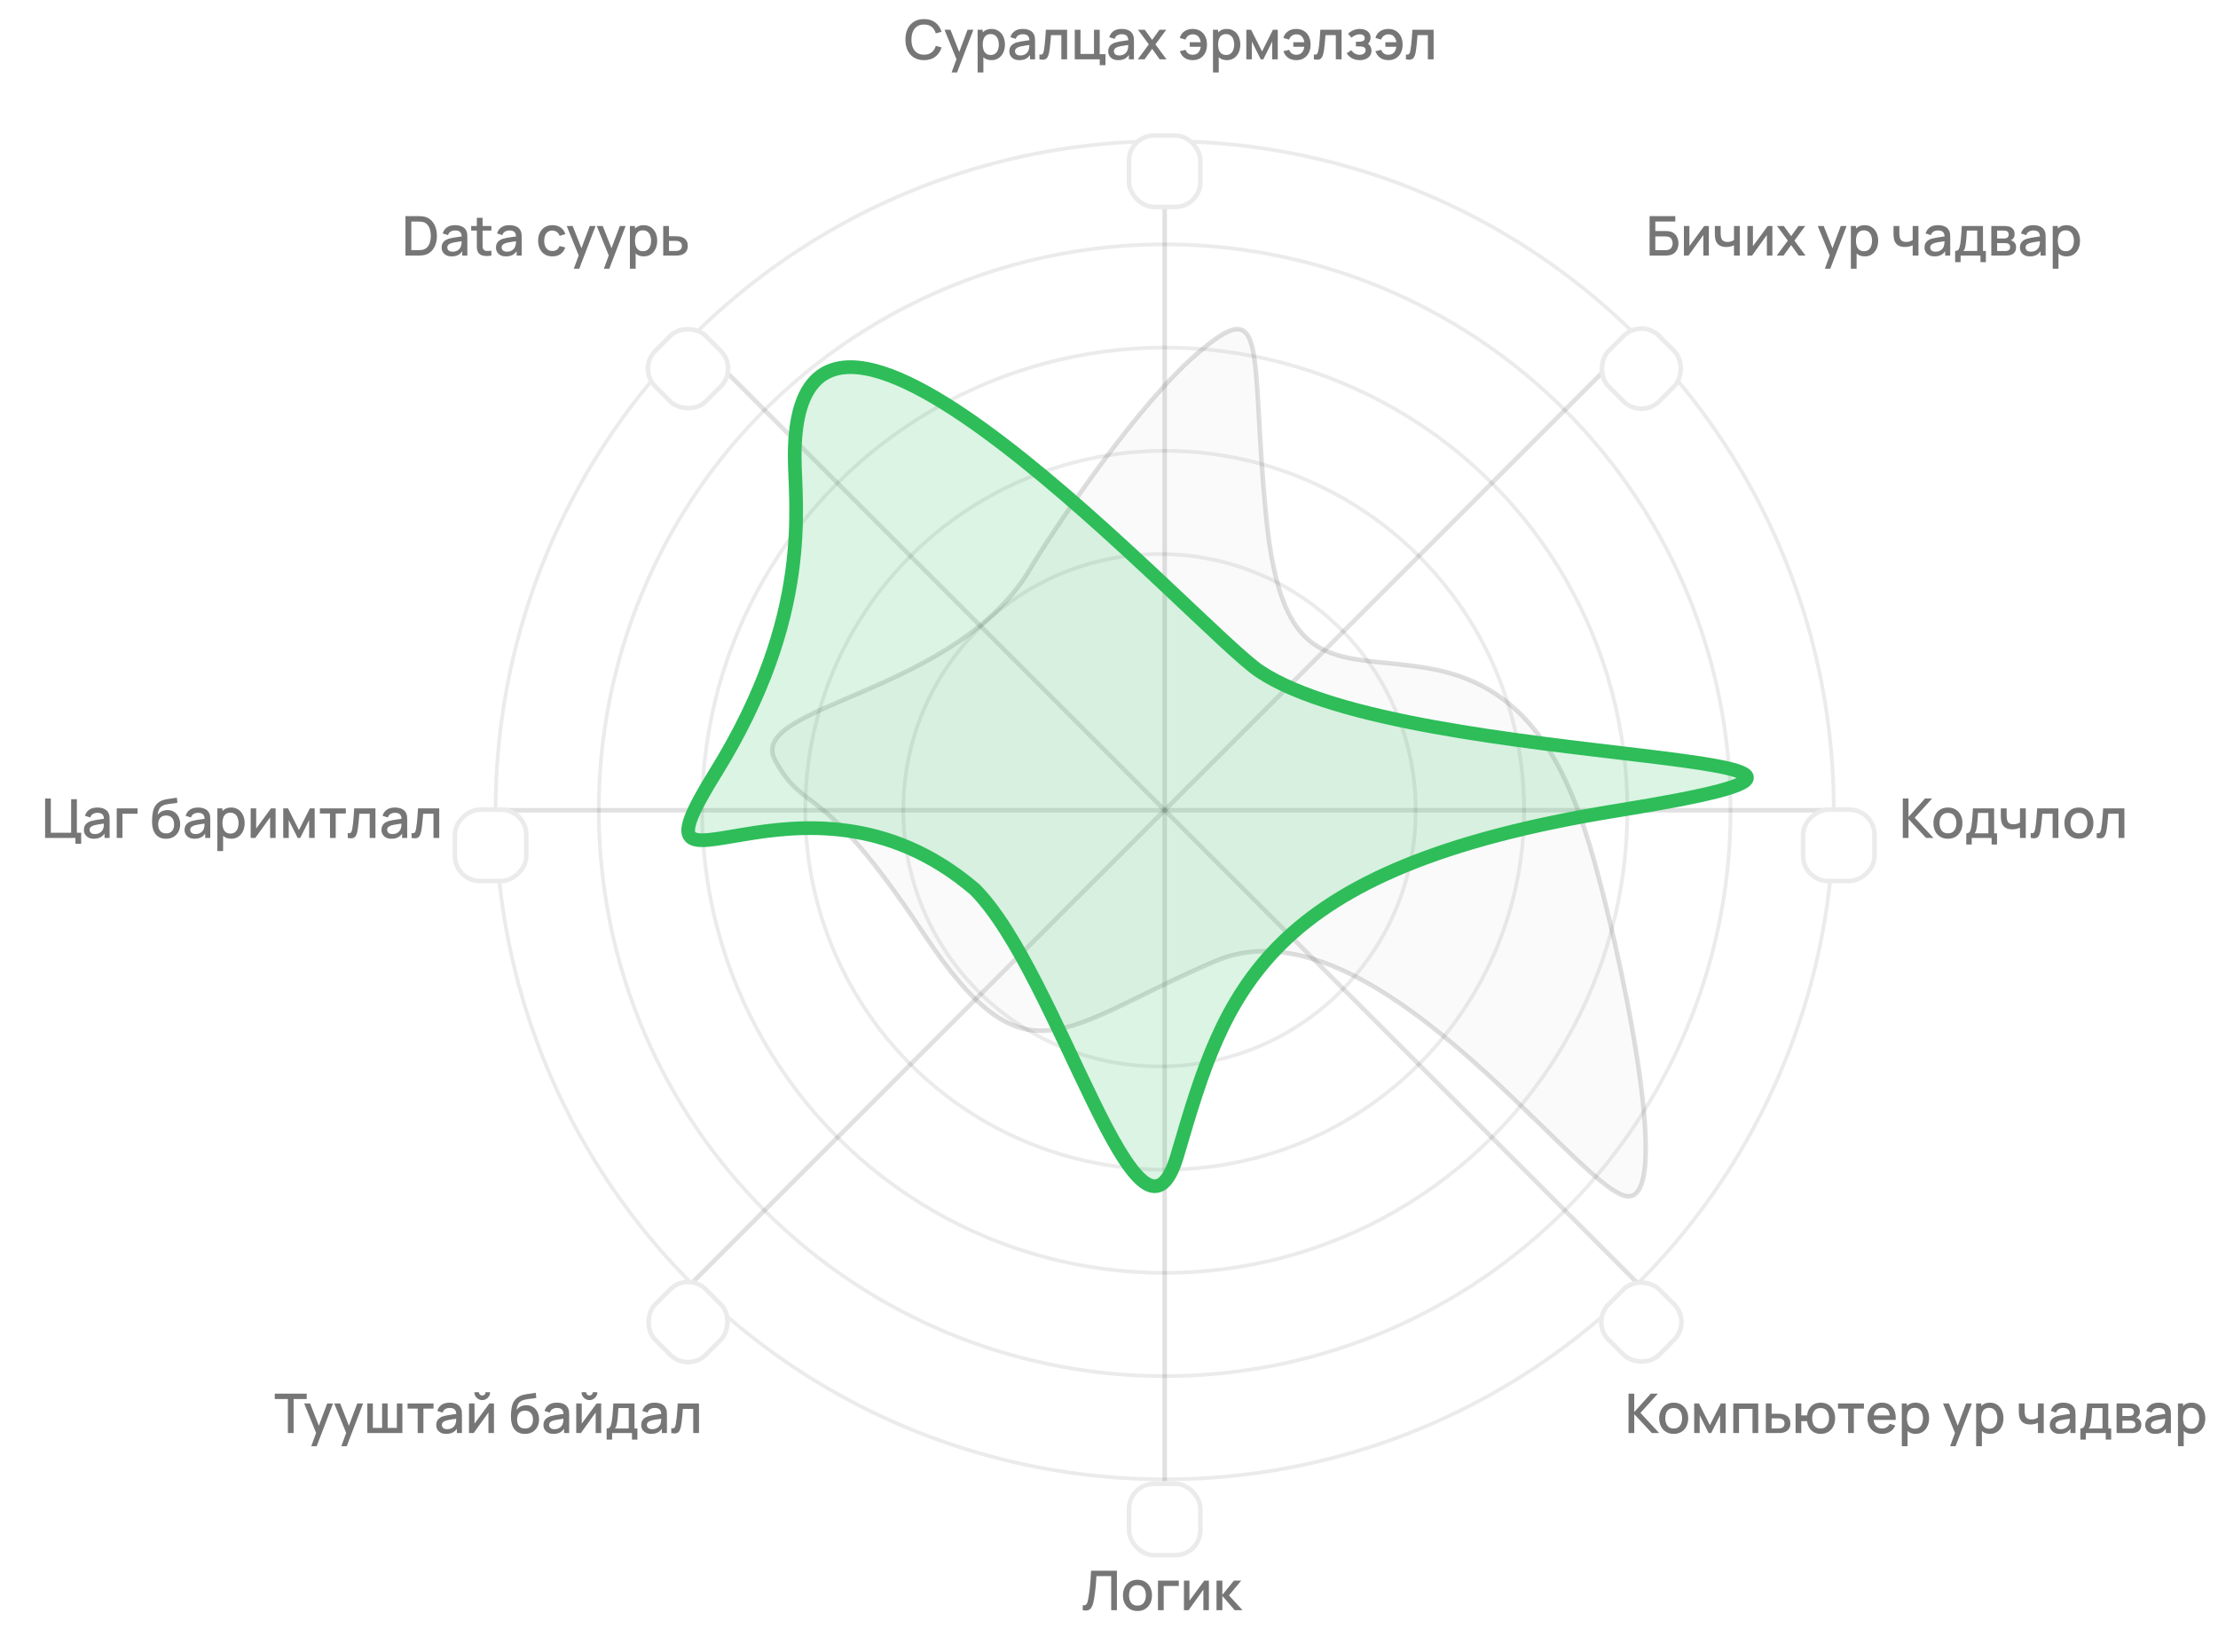 <svg width="486" height="362" viewBox="0 0 486 362" fill="none" xmlns="http://www.w3.org/2000/svg">
<circle cx="255.203" cy="177.533" r="146.611" stroke="black" stroke-opacity="0.08" stroke-width="0.815"/>
<circle cx="255.199" cy="177.533" r="123.993" stroke="black" stroke-opacity="0.08" stroke-width="0.815"/>
<circle cx="255.205" cy="177.533" r="101.375" stroke="black" stroke-opacity="0.08" stroke-width="0.815"/>
<circle cx="255.201" cy="177.532" r="78.757" stroke="black" stroke-opacity="0.08" stroke-width="0.815"/>
<circle cx="254.07" cy="177.532" r="56.138" stroke="black" stroke-opacity="0.08" stroke-width="0.815"/>
<path d="M255.203 30.513V324.552" stroke="black" stroke-opacity="0.12"/>
<path d="M402.222 177.533L108.184 177.533" stroke="black" stroke-opacity="0.12"/>
<path d="M359.161 281.491L151.244 73.574" stroke="black" stroke-opacity="0.12"/>
<path d="M151.234 281.491L359.151 73.574" stroke="black" stroke-opacity="0.12"/>
<g filter="url(#filter0_dd_529_2292)">
<rect x="246.881" y="317.617" width="16.644" height="16.644" rx="6" fill="white"/>
<rect x="247.381" y="318.117" width="15.644" height="15.644" rx="5.5" stroke="black" stroke-opacity="0.08"/>
</g>
<g filter="url(#filter1_dd_529_2292)">
<rect x="246.881" y="22.192" width="16.644" height="16.644" rx="6" fill="white"/>
<rect x="247.381" y="22.692" width="15.644" height="15.644" rx="5.5" stroke="black" stroke-opacity="0.08"/>
</g>
<g filter="url(#filter2_dd_529_2292)">
<rect x="115.812" y="169.904" width="16.644" height="16.644" rx="6" transform="rotate(90 115.812 169.904)" fill="white"/>
<rect x="115.312" y="170.404" width="15.644" height="15.644" rx="5.5" transform="rotate(90 115.312 170.404)" stroke="black" stroke-opacity="0.08"/>
</g>
<g filter="url(#filter3_dd_529_2292)">
<rect x="411.237" y="169.904" width="16.644" height="16.644" rx="6" transform="rotate(90 411.237 169.904)" fill="white"/>
<rect x="410.737" y="170.404" width="15.644" height="15.644" rx="5.5" transform="rotate(90 410.737 170.404)" stroke="black" stroke-opacity="0.08"/>
</g>
<g filter="url(#filter4_dd_529_2292)">
<rect x="162.525" y="73.778" width="16.644" height="16.644" rx="6" transform="rotate(135 162.525 73.778)" fill="white"/>
<rect x="161.818" y="73.778" width="15.644" height="15.644" rx="5.5" transform="rotate(135 161.818 73.778)" stroke="black" stroke-opacity="0.08"/>
</g>
<g filter="url(#filter5_dd_529_2292)">
<rect x="371.421" y="282.674" width="16.644" height="16.644" rx="6" transform="rotate(135 371.421 282.674)" fill="white"/>
<rect x="370.714" y="282.674" width="15.644" height="15.644" rx="5.5" transform="rotate(135 370.714 282.674)" stroke="black" stroke-opacity="0.08"/>
</g>
<g filter="url(#filter6_dd_529_2292)">
<rect x="359.648" y="85.545" width="16.644" height="16.644" rx="6" transform="rotate(-135 359.648 85.545)" fill="white"/>
<rect x="359.648" y="84.838" width="15.644" height="15.644" rx="5.5" transform="rotate(-135 359.648 84.838)" stroke="black" stroke-opacity="0.08"/>
</g>
<g filter="url(#filter7_dd_529_2292)">
<rect x="150.757" y="294.443" width="16.644" height="16.644" rx="6" transform="rotate(-135 150.757 294.443)" fill="white"/>
<rect x="150.757" y="293.736" width="15.644" height="15.644" rx="5.5" transform="rotate(-135 150.757 293.736)" stroke="black" stroke-opacity="0.08"/>
</g>
<path d="M416.932 183.598V174.958H418.186V178.99L421.804 174.958H423.364L419.542 179.176L423.646 183.598H422.038L418.186 179.47V183.598H416.932ZM426.824 183.778C426.176 183.778 425.614 183.632 425.138 183.34C424.662 183.048 424.294 182.646 424.034 182.134C423.778 181.618 423.65 181.024 423.65 180.352C423.65 179.676 423.782 179.082 424.046 178.57C424.31 178.054 424.68 177.654 425.156 177.37C425.632 177.082 426.188 176.938 426.824 176.938C427.472 176.938 428.034 177.084 428.51 177.376C428.986 177.668 429.354 178.07 429.614 178.582C429.874 179.094 430.004 179.684 430.004 180.352C430.004 181.028 429.872 181.624 429.608 182.14C429.348 182.652 428.98 183.054 428.504 183.346C428.028 183.634 427.468 183.778 426.824 183.778ZM426.824 182.596C427.444 182.596 427.906 182.388 428.21 181.972C428.518 181.552 428.672 181.012 428.672 180.352C428.672 179.676 428.516 179.136 428.204 178.732C427.896 178.324 427.436 178.12 426.824 178.12C426.404 178.12 426.058 178.216 425.786 178.408C425.514 178.596 425.312 178.858 425.18 179.194C425.048 179.526 424.982 179.912 424.982 180.352C424.982 181.032 425.138 181.576 425.45 181.984C425.762 182.392 426.22 182.596 426.824 182.596ZM430.843 185.038V182.59C431.199 182.59 431.453 182.472 431.605 182.236C431.761 181.996 431.885 181.59 431.977 181.018C432.033 180.67 432.079 180.3 432.115 179.908C432.155 179.516 432.189 179.092 432.217 178.636C432.245 178.176 432.273 177.67 432.301 177.118H436.945V182.59H437.581V185.038H436.393V183.598H432.037V185.038H430.843ZM432.637 182.59H435.685V178.126H433.417C433.401 178.39 433.383 178.662 433.363 178.942C433.347 179.222 433.327 179.5 433.303 179.776C433.283 180.052 433.259 180.316 433.231 180.568C433.203 180.82 433.171 181.048 433.135 181.252C433.087 181.568 433.029 181.832 432.961 182.044C432.897 182.256 432.789 182.438 432.637 182.59ZM442.61 183.598V181.342C442.39 181.454 442.132 181.546 441.836 181.618C441.54 181.686 441.228 181.72 440.9 181.72C440.236 181.72 439.702 181.572 439.298 181.276C438.898 180.976 438.638 180.544 438.518 179.98C438.486 179.812 438.462 179.64 438.446 179.464C438.43 179.284 438.42 179.12 438.416 178.972C438.416 178.824 438.416 178.714 438.416 178.642V177.118H439.688V178.642C439.688 178.746 439.692 178.884 439.7 179.056C439.708 179.224 439.73 179.388 439.766 179.548C439.842 179.908 439.994 180.176 440.222 180.352C440.45 180.524 440.772 180.61 441.188 180.61C441.488 180.61 441.758 180.572 441.998 180.496C442.242 180.416 442.446 180.314 442.61 180.19V177.118H443.876V183.598H442.61ZM444.961 183.598V182.536C445.201 182.58 445.383 182.574 445.507 182.518C445.635 182.458 445.729 182.35 445.789 182.194C445.853 182.038 445.907 181.836 445.951 181.588C446.019 181.224 446.077 180.81 446.125 180.346C446.177 179.878 446.223 179.372 446.263 178.828C446.303 178.284 446.339 177.714 446.371 177.118H451.027V183.598H449.767V178.3H447.499C447.475 178.616 447.447 178.952 447.415 179.308C447.387 179.66 447.355 180.01 447.319 180.358C447.283 180.706 447.245 181.032 447.205 181.336C447.165 181.64 447.123 181.9 447.079 182.116C446.999 182.548 446.881 182.892 446.725 183.148C446.573 183.4 446.357 183.562 446.077 183.634C445.797 183.71 445.425 183.698 444.961 183.598ZM455.523 183.778C454.875 183.778 454.313 183.632 453.837 183.34C453.361 183.048 452.993 182.646 452.733 182.134C452.477 181.618 452.349 181.024 452.349 180.352C452.349 179.676 452.481 179.082 452.745 178.57C453.009 178.054 453.379 177.654 453.855 177.37C454.331 177.082 454.887 176.938 455.523 176.938C456.171 176.938 456.733 177.084 457.209 177.376C457.685 177.668 458.053 178.07 458.313 178.582C458.573 179.094 458.703 179.684 458.703 180.352C458.703 181.028 458.571 181.624 458.307 182.14C458.047 182.652 457.679 183.054 457.203 183.346C456.727 183.634 456.167 183.778 455.523 183.778ZM455.523 182.596C456.143 182.596 456.605 182.388 456.909 181.972C457.217 181.552 457.371 181.012 457.371 180.352C457.371 179.676 457.215 179.136 456.903 178.732C456.595 178.324 456.135 178.12 455.523 178.12C455.103 178.12 454.757 178.216 454.485 178.408C454.213 178.596 454.011 178.858 453.879 179.194C453.747 179.526 453.681 179.912 453.681 180.352C453.681 181.032 453.837 181.576 454.149 181.984C454.461 182.392 454.919 182.596 455.523 182.596ZM459.422 183.598V182.536C459.662 182.58 459.844 182.574 459.968 182.518C460.096 182.458 460.19 182.35 460.25 182.194C460.314 182.038 460.368 181.836 460.412 181.588C460.48 181.224 460.538 180.81 460.586 180.346C460.638 179.878 460.684 179.372 460.724 178.828C460.764 178.284 460.8 177.714 460.832 177.118H465.488V183.598H464.228V178.3H461.96C461.936 178.616 461.908 178.952 461.876 179.308C461.848 179.66 461.816 180.01 461.78 180.358C461.744 180.706 461.706 181.032 461.666 181.336C461.626 181.64 461.584 181.9 461.54 182.116C461.46 182.548 461.342 182.892 461.186 183.148C461.034 183.4 460.818 183.562 460.538 183.634C460.258 183.71 459.886 183.698 459.422 183.598Z" fill="#767676"/>
<path d="M356.84 314V305.36H358.094V309.392L361.712 305.36H363.272L359.45 309.578L363.554 314H361.946L358.094 309.872V314H356.84ZM366.732 314.18C366.084 314.18 365.522 314.034 365.046 313.742C364.57 313.45 364.202 313.048 363.942 312.536C363.686 312.02 363.558 311.426 363.558 310.754C363.558 310.078 363.69 309.484 363.954 308.972C364.218 308.456 364.588 308.056 365.064 307.772C365.54 307.484 366.096 307.34 366.732 307.34C367.38 307.34 367.942 307.486 368.418 307.778C368.894 308.07 369.262 308.472 369.522 308.984C369.782 309.496 369.912 310.086 369.912 310.754C369.912 311.43 369.78 312.026 369.516 312.542C369.256 313.054 368.888 313.456 368.412 313.748C367.936 314.036 367.376 314.18 366.732 314.18ZM366.732 312.998C367.352 312.998 367.814 312.79 368.118 312.374C368.426 311.954 368.58 311.414 368.58 310.754C368.58 310.078 368.424 309.538 368.112 309.134C367.804 308.726 367.344 308.522 366.732 308.522C366.312 308.522 365.966 308.618 365.694 308.81C365.422 308.998 365.22 309.26 365.088 309.596C364.956 309.928 364.89 310.314 364.89 310.754C364.89 311.434 365.046 311.978 365.358 312.386C365.67 312.794 366.128 312.998 366.732 312.998ZM371.225 314V307.52H372.275L374.669 312.272L377.057 307.52H378.113V314H376.901V310.088L374.951 314H374.381L372.431 310.088V314H371.225ZM379.791 314V307.52H385.257V314H384.003V308.702H381.045V314H379.791ZM386.928 314V307.52H388.188V309.77H389.466C389.65 309.77 389.846 309.774 390.054 309.782C390.266 309.79 390.448 309.81 390.6 309.842C390.948 309.914 391.248 310.034 391.5 310.202C391.756 310.37 391.954 310.594 392.094 310.874C392.234 311.15 392.304 311.49 392.304 311.894C392.304 312.458 392.156 312.908 391.86 313.244C391.568 313.576 391.172 313.8 390.672 313.916C390.512 313.952 390.322 313.976 390.102 313.988C389.886 313.996 389.688 314 389.508 314H386.928ZM388.188 312.992H389.58C389.68 312.992 389.794 312.988 389.922 312.98C390.05 312.972 390.168 312.954 390.276 312.926C390.468 312.87 390.64 312.756 390.792 312.584C390.944 312.412 391.02 312.182 391.02 311.894C391.02 311.598 390.944 311.362 390.792 311.186C390.644 311.01 390.456 310.896 390.228 310.844C390.12 310.816 390.01 310.798 389.898 310.79C389.786 310.782 389.68 310.778 389.58 310.778H388.188V312.992ZM398.921 314.18C398.385 314.18 397.907 314.068 397.487 313.844C397.071 313.62 396.731 313.3 396.467 312.884C396.203 312.464 396.035 311.966 395.963 311.39H394.697V314H393.443V307.52H394.697V310.13H395.957C396.029 309.542 396.199 309.04 396.467 308.624C396.735 308.208 397.079 307.89 397.499 307.67C397.923 307.45 398.403 307.34 398.939 307.34C399.583 307.34 400.141 307.486 400.613 307.778C401.085 308.07 401.451 308.474 401.711 308.99C401.971 309.502 402.101 310.088 402.101 310.748C402.101 311.424 401.969 312.02 401.705 312.536C401.445 313.052 401.077 313.456 400.601 313.748C400.125 314.036 399.565 314.18 398.921 314.18ZM398.903 312.998C399.531 312.998 399.999 312.79 400.307 312.374C400.615 311.958 400.769 311.418 400.769 310.754C400.769 310.07 400.613 309.528 400.301 309.128C399.993 308.724 399.529 308.522 398.909 308.522C398.305 308.522 397.849 308.724 397.541 309.128C397.233 309.528 397.079 310.068 397.079 310.748C397.079 311.432 397.233 311.978 397.541 312.386C397.853 312.794 398.307 312.998 398.903 312.998ZM404.955 314V308.648H402.741V307.52H408.423V308.648H406.209V314H404.955ZM412.437 314.18C411.793 314.18 411.227 314.04 410.739 313.76C410.255 313.476 409.877 313.082 409.605 312.578C409.337 312.07 409.203 311.482 409.203 310.814C409.203 310.106 409.335 309.492 409.599 308.972C409.867 308.452 410.239 308.05 410.715 307.766C411.191 307.482 411.745 307.34 412.377 307.34C413.037 307.34 413.599 307.494 414.063 307.802C414.527 308.106 414.873 308.54 415.101 309.104C415.333 309.668 415.425 310.338 415.377 311.114H414.123V310.658C414.115 309.906 413.971 309.35 413.691 308.99C413.415 308.63 412.993 308.45 412.425 308.45C411.797 308.45 411.325 308.648 411.009 309.044C410.693 309.44 410.535 310.012 410.535 310.76C410.535 311.472 410.693 312.024 411.009 312.416C411.325 312.804 411.781 312.998 412.377 312.998C412.769 312.998 413.107 312.91 413.391 312.734C413.679 312.554 413.903 312.298 414.063 311.966L415.293 312.356C415.041 312.936 414.659 313.386 414.147 313.706C413.635 314.022 413.065 314.18 412.437 314.18ZM410.127 311.114V310.136H414.753V311.114H410.127ZM419.765 314.18C419.145 314.18 418.625 314.03 418.205 313.73C417.785 313.426 417.467 313.016 417.251 312.5C417.035 311.984 416.927 311.402 416.927 310.754C416.927 310.106 417.033 309.524 417.245 309.008C417.461 308.492 417.777 308.086 418.193 307.79C418.613 307.49 419.129 307.34 419.741 307.34C420.349 307.34 420.873 307.49 421.313 307.79C421.757 308.086 422.099 308.492 422.339 309.008C422.579 309.52 422.699 310.102 422.699 310.754C422.699 311.402 422.579 311.986 422.339 312.506C422.103 313.022 421.765 313.43 421.325 313.73C420.889 314.03 420.369 314.18 419.765 314.18ZM416.717 316.88V307.52H417.833V312.182H417.977V316.88H416.717ZM419.591 313.046C419.991 313.046 420.321 312.944 420.581 312.74C420.845 312.536 421.041 312.262 421.169 311.918C421.301 311.57 421.367 311.182 421.367 310.754C421.367 310.33 421.301 309.946 421.169 309.602C421.041 309.258 420.843 308.984 420.575 308.78C420.307 308.576 419.965 308.474 419.549 308.474C419.157 308.474 418.833 308.57 418.577 308.762C418.325 308.954 418.137 309.222 418.013 309.566C417.893 309.91 417.833 310.306 417.833 310.754C417.833 311.202 417.893 311.598 418.013 311.942C418.133 312.286 418.323 312.556 418.583 312.752C418.843 312.948 419.179 313.046 419.591 313.046ZM427.302 316.88L428.556 313.466L428.574 314.474L425.748 307.52H427.056L429.168 312.89H428.784L430.8 307.52H432.072L428.496 316.88H427.302ZM436.054 314.18C435.434 314.18 434.914 314.03 434.494 313.73C434.074 313.426 433.756 313.016 433.54 312.5C433.324 311.984 433.216 311.402 433.216 310.754C433.216 310.106 433.322 309.524 433.534 309.008C433.75 308.492 434.066 308.086 434.482 307.79C434.902 307.49 435.418 307.34 436.03 307.34C436.638 307.34 437.162 307.49 437.602 307.79C438.046 308.086 438.388 308.492 438.628 309.008C438.868 309.52 438.988 310.102 438.988 310.754C438.988 311.402 438.868 311.986 438.628 312.506C438.392 313.022 438.054 313.43 437.614 313.73C437.178 314.03 436.658 314.18 436.054 314.18ZM433.006 316.88V307.52H434.122V312.182H434.266V316.88H433.006ZM435.88 313.046C436.28 313.046 436.61 312.944 436.87 312.74C437.134 312.536 437.33 312.262 437.458 311.918C437.59 311.57 437.656 311.182 437.656 310.754C437.656 310.33 437.59 309.946 437.458 309.602C437.33 309.258 437.132 308.984 436.864 308.78C436.596 308.576 436.254 308.474 435.838 308.474C435.446 308.474 435.122 308.57 434.866 308.762C434.614 308.954 434.426 309.222 434.302 309.566C434.182 309.91 434.122 310.306 434.122 310.754C434.122 311.202 434.182 311.598 434.302 311.942C434.422 312.286 434.612 312.556 434.872 312.752C435.132 312.948 435.468 313.046 435.88 313.046ZM446.549 314V311.744C446.329 311.856 446.071 311.948 445.775 312.02C445.479 312.088 445.167 312.122 444.839 312.122C444.175 312.122 443.641 311.974 443.237 311.678C442.837 311.378 442.577 310.946 442.457 310.382C442.425 310.214 442.401 310.042 442.385 309.866C442.369 309.686 442.359 309.522 442.355 309.374C442.355 309.226 442.355 309.116 442.355 309.044V307.52H443.627V309.044C443.627 309.148 443.631 309.286 443.639 309.458C443.647 309.626 443.669 309.79 443.705 309.95C443.781 310.31 443.933 310.578 444.161 310.754C444.389 310.926 444.711 311.012 445.127 311.012C445.427 311.012 445.697 310.974 445.937 310.898C446.181 310.818 446.385 310.716 446.549 310.592V307.52H447.815V314H446.549ZM451.33 314.18C450.85 314.18 450.448 314.092 450.124 313.916C449.8 313.736 449.554 313.5 449.386 313.208C449.222 312.912 449.14 312.588 449.14 312.236C449.14 311.908 449.198 311.62 449.314 311.372C449.43 311.124 449.602 310.914 449.83 310.742C450.058 310.566 450.338 310.424 450.67 310.316C450.958 310.232 451.284 310.158 451.648 310.094C452.012 310.03 452.394 309.97 452.794 309.914C453.198 309.858 453.598 309.802 453.994 309.746L453.538 309.998C453.546 309.49 453.438 309.114 453.214 308.87C452.994 308.622 452.614 308.498 452.074 308.498C451.734 308.498 451.422 308.578 451.138 308.738C450.854 308.894 450.656 309.154 450.544 309.518L449.374 309.158C449.534 308.602 449.838 308.16 450.286 307.832C450.738 307.504 451.338 307.34 452.086 307.34C452.666 307.34 453.17 307.44 453.598 307.64C454.03 307.836 454.346 308.148 454.546 308.576C454.65 308.788 454.714 309.012 454.738 309.248C454.762 309.484 454.774 309.738 454.774 310.01V314H453.664V312.518L453.88 312.71C453.612 313.206 453.27 313.576 452.854 313.82C452.442 314.06 451.934 314.18 451.33 314.18ZM451.552 313.154C451.908 313.154 452.214 313.092 452.47 312.968C452.726 312.84 452.932 312.678 453.088 312.482C453.244 312.286 453.346 312.082 453.394 311.87C453.462 311.678 453.5 311.462 453.508 311.222C453.52 310.982 453.526 310.79 453.526 310.646L453.934 310.796C453.538 310.856 453.178 310.91 452.854 310.958C452.53 311.006 452.236 311.054 451.972 311.102C451.712 311.146 451.48 311.2 451.276 311.264C451.104 311.324 450.95 311.396 450.814 311.48C450.682 311.564 450.576 311.666 450.496 311.786C450.42 311.906 450.382 312.052 450.382 312.224C450.382 312.392 450.424 312.548 450.508 312.692C450.592 312.832 450.72 312.944 450.892 313.028C451.064 313.112 451.284 313.154 451.552 313.154ZM455.852 315.44V312.992C456.208 312.992 456.462 312.874 456.614 312.638C456.77 312.398 456.894 311.992 456.986 311.42C457.042 311.072 457.088 310.702 457.124 310.31C457.164 309.918 457.198 309.494 457.226 309.038C457.254 308.578 457.282 308.072 457.31 307.52H461.954V312.992H462.59V315.44H461.402V314H457.046V315.44H455.852ZM457.646 312.992H460.694V308.528H458.426C458.41 308.792 458.392 309.064 458.372 309.344C458.356 309.624 458.336 309.902 458.312 310.178C458.292 310.454 458.268 310.718 458.24 310.97C458.212 311.222 458.18 311.45 458.144 311.654C458.096 311.97 458.038 312.234 457.97 312.446C457.906 312.658 457.798 312.84 457.646 312.992ZM463.779 314V307.52H466.629C466.817 307.52 467.005 307.532 467.193 307.556C467.381 307.576 467.547 307.606 467.691 307.646C468.019 307.738 468.299 307.922 468.531 308.198C468.763 308.47 468.879 308.834 468.879 309.29C468.879 309.55 468.839 309.77 468.759 309.95C468.679 310.126 468.569 310.278 468.429 310.406C468.365 310.462 468.297 310.512 468.225 310.556C468.153 310.6 468.081 310.634 468.009 310.658C468.157 310.682 468.303 310.734 468.447 310.814C468.667 310.93 468.847 311.098 468.987 311.318C469.131 311.534 469.203 311.824 469.203 312.188C469.203 312.624 469.097 312.99 468.885 313.286C468.673 313.578 468.373 313.778 467.985 313.886C467.833 313.93 467.661 313.96 467.469 313.976C467.281 313.992 467.093 314 466.905 314H463.779ZM465.051 313.01H466.827C466.911 313.01 467.007 313.002 467.115 312.986C467.223 312.97 467.319 312.948 467.403 312.92C467.583 312.864 467.711 312.762 467.787 312.614C467.867 312.466 467.907 312.308 467.907 312.14C467.907 311.912 467.847 311.73 467.727 311.594C467.607 311.454 467.455 311.364 467.271 311.324C467.191 311.296 467.103 311.28 467.007 311.276C466.911 311.272 466.829 311.27 466.761 311.27H465.051V313.01ZM465.051 310.262H466.455C466.571 310.262 466.689 310.256 466.809 310.244C466.929 310.228 467.033 310.202 467.121 310.166C467.277 310.106 467.393 310.006 467.469 309.866C467.545 309.722 467.583 309.566 467.583 309.398C467.583 309.214 467.541 309.05 467.457 308.906C467.373 308.762 467.247 308.662 467.079 308.606C466.963 308.566 466.829 308.544 466.677 308.54C466.529 308.532 466.435 308.528 466.395 308.528H465.051V310.262ZM472.236 314.18C471.756 314.18 471.354 314.092 471.03 313.916C470.706 313.736 470.46 313.5 470.292 313.208C470.128 312.912 470.046 312.588 470.046 312.236C470.046 311.908 470.104 311.62 470.22 311.372C470.336 311.124 470.508 310.914 470.736 310.742C470.964 310.566 471.244 310.424 471.576 310.316C471.864 310.232 472.19 310.158 472.554 310.094C472.918 310.03 473.3 309.97 473.7 309.914C474.104 309.858 474.504 309.802 474.9 309.746L474.444 309.998C474.452 309.49 474.344 309.114 474.12 308.87C473.9 308.622 473.52 308.498 472.98 308.498C472.64 308.498 472.328 308.578 472.044 308.738C471.76 308.894 471.562 309.154 471.45 309.518L470.28 309.158C470.44 308.602 470.744 308.16 471.192 307.832C471.644 307.504 472.244 307.34 472.992 307.34C473.572 307.34 474.076 307.44 474.504 307.64C474.936 307.836 475.252 308.148 475.452 308.576C475.556 308.788 475.62 309.012 475.644 309.248C475.668 309.484 475.68 309.738 475.68 310.01V314H474.57V312.518L474.786 312.71C474.518 313.206 474.176 313.576 473.76 313.82C473.348 314.06 472.84 314.18 472.236 314.18ZM472.458 313.154C472.814 313.154 473.12 313.092 473.376 312.968C473.632 312.84 473.838 312.678 473.994 312.482C474.15 312.286 474.252 312.082 474.3 311.87C474.368 311.678 474.406 311.462 474.414 311.222C474.426 310.982 474.432 310.79 474.432 310.646L474.84 310.796C474.444 310.856 474.084 310.91 473.76 310.958C473.436 311.006 473.142 311.054 472.878 311.102C472.618 311.146 472.386 311.2 472.182 311.264C472.01 311.324 471.856 311.396 471.72 311.48C471.588 311.564 471.482 311.666 471.402 311.786C471.326 311.906 471.288 312.052 471.288 312.224C471.288 312.392 471.33 312.548 471.414 312.692C471.498 312.832 471.626 312.944 471.798 313.028C471.97 313.112 472.19 313.154 472.458 313.154ZM480.28 314.18C479.66 314.18 479.14 314.03 478.72 313.73C478.3 313.426 477.982 313.016 477.766 312.5C477.55 311.984 477.442 311.402 477.442 310.754C477.442 310.106 477.548 309.524 477.76 309.008C477.976 308.492 478.292 308.086 478.708 307.79C479.128 307.49 479.644 307.34 480.256 307.34C480.864 307.34 481.388 307.49 481.828 307.79C482.272 308.086 482.614 308.492 482.854 309.008C483.094 309.52 483.214 310.102 483.214 310.754C483.214 311.402 483.094 311.986 482.854 312.506C482.618 313.022 482.28 313.43 481.84 313.73C481.404 314.03 480.884 314.18 480.28 314.18ZM477.232 316.88V307.52H478.348V312.182H478.492V316.88H477.232ZM480.106 313.046C480.506 313.046 480.836 312.944 481.096 312.74C481.36 312.536 481.556 312.262 481.684 311.918C481.816 311.57 481.882 311.182 481.882 310.754C481.882 310.33 481.816 309.946 481.684 309.602C481.556 309.258 481.358 308.984 481.09 308.78C480.822 308.576 480.48 308.474 480.064 308.474C479.672 308.474 479.348 308.57 479.092 308.762C478.84 308.954 478.652 309.222 478.528 309.566C478.408 309.91 478.348 310.306 478.348 310.754C478.348 311.202 478.408 311.598 478.528 311.942C478.648 312.286 478.838 312.556 479.098 312.752C479.358 312.948 479.694 313.046 480.106 313.046Z" fill="#767676"/>
<path d="M361.453 55.996V47.356H367.087V48.538H362.707V50.62H364.945C365.025 50.62 365.127 50.624 365.251 50.632C365.379 50.636 365.499 50.646 365.611 50.662C366.079 50.718 366.473 50.87 366.793 51.118C367.117 51.366 367.361 51.68 367.525 52.06C367.693 52.44 367.777 52.856 367.777 53.308C367.777 53.76 367.695 54.176 367.531 54.556C367.367 54.936 367.123 55.25 366.799 55.498C366.479 55.746 366.083 55.898 365.611 55.954C365.499 55.97 365.381 55.982 365.257 55.99C365.133 55.994 365.029 55.996 364.945 55.996H361.453ZM362.707 54.814H364.897C364.977 54.814 365.065 54.81 365.161 54.802C365.261 54.794 365.355 54.782 365.443 54.766C365.831 54.686 366.103 54.502 366.259 54.214C366.419 53.926 366.499 53.624 366.499 53.308C366.499 52.988 366.419 52.686 366.259 52.402C366.103 52.114 365.831 51.93 365.443 51.85C365.355 51.83 365.261 51.818 365.161 51.814C365.065 51.806 364.977 51.802 364.897 51.802H362.707V54.814ZM374.436 49.516V55.996H373.23V51.49L369.99 55.996H368.97V49.516H370.176V53.932L373.422 49.516H374.436ZM379.947 55.996V53.74C379.727 53.852 379.469 53.944 379.173 54.016C378.877 54.084 378.565 54.118 378.237 54.118C377.573 54.118 377.039 53.97 376.635 53.674C376.235 53.374 375.975 52.942 375.855 52.378C375.823 52.21 375.799 52.038 375.783 51.862C375.767 51.682 375.757 51.518 375.753 51.37C375.753 51.222 375.753 51.112 375.753 51.04V49.516H377.025V51.04C377.025 51.144 377.029 51.282 377.037 51.454C377.045 51.622 377.067 51.786 377.103 51.946C377.179 52.306 377.331 52.574 377.559 52.75C377.787 52.922 378.109 53.008 378.525 53.008C378.825 53.008 379.095 52.97 379.335 52.894C379.579 52.814 379.783 52.712 379.947 52.588V49.516H381.213V55.996H379.947ZM388.358 49.516V55.996H387.152V51.49L383.912 55.996H382.892V49.516H384.098V53.932L387.344 49.516H388.358ZM389.315 55.996L391.739 52.72L389.369 49.516H390.857L392.471 51.742L394.067 49.516H395.555L393.185 52.72L395.615 55.996H394.121L392.471 53.698L390.809 55.996H389.315ZM399.852 58.876L401.106 55.462L401.124 56.47L398.298 49.516H399.606L401.718 54.886H401.334L403.35 49.516H404.622L401.046 58.876H399.852ZM408.604 56.176C407.984 56.176 407.464 56.026 407.044 55.726C406.624 55.422 406.306 55.012 406.09 54.496C405.874 53.98 405.766 53.398 405.766 52.75C405.766 52.102 405.872 51.52 406.084 51.004C406.3 50.488 406.616 50.082 407.032 49.786C407.452 49.486 407.968 49.336 408.58 49.336C409.188 49.336 409.712 49.486 410.152 49.786C410.596 50.082 410.938 50.488 411.178 51.004C411.418 51.516 411.538 52.098 411.538 52.75C411.538 53.398 411.418 53.982 411.178 54.502C410.942 55.018 410.604 55.426 410.164 55.726C409.728 56.026 409.208 56.176 408.604 56.176ZM405.556 58.876V49.516H406.672V54.178H406.816V58.876H405.556ZM408.43 55.042C408.83 55.042 409.16 54.94 409.42 54.736C409.684 54.532 409.88 54.258 410.008 53.914C410.14 53.566 410.206 53.178 410.206 52.75C410.206 52.326 410.14 51.942 410.008 51.598C409.88 51.254 409.682 50.98 409.414 50.776C409.146 50.572 408.804 50.47 408.388 50.47C407.996 50.47 407.672 50.566 407.416 50.758C407.164 50.95 406.976 51.218 406.852 51.562C406.732 51.906 406.672 52.302 406.672 52.75C406.672 53.198 406.732 53.594 406.852 53.938C406.972 54.282 407.162 54.552 407.422 54.748C407.682 54.944 408.018 55.042 408.43 55.042ZM419.1 55.996V53.74C418.88 53.852 418.622 53.944 418.326 54.016C418.03 54.084 417.718 54.118 417.39 54.118C416.726 54.118 416.192 53.97 415.788 53.674C415.388 53.374 415.128 52.942 415.008 52.378C414.976 52.21 414.952 52.038 414.936 51.862C414.92 51.682 414.91 51.518 414.906 51.37C414.906 51.222 414.906 51.112 414.906 51.04V49.516H416.178V51.04C416.178 51.144 416.182 51.282 416.19 51.454C416.198 51.622 416.22 51.786 416.256 51.946C416.332 52.306 416.484 52.574 416.712 52.75C416.94 52.922 417.262 53.008 417.678 53.008C417.978 53.008 418.248 52.97 418.488 52.894C418.732 52.814 418.936 52.712 419.1 52.588V49.516H420.366V55.996H419.1ZM423.881 56.176C423.401 56.176 422.999 56.088 422.675 55.912C422.351 55.732 422.105 55.496 421.937 55.204C421.773 54.908 421.691 54.584 421.691 54.232C421.691 53.904 421.749 53.616 421.865 53.368C421.981 53.12 422.153 52.91 422.381 52.738C422.609 52.562 422.889 52.42 423.221 52.312C423.509 52.228 423.835 52.154 424.199 52.09C424.563 52.026 424.945 51.966 425.345 51.91C425.749 51.854 426.149 51.798 426.545 51.742L426.089 51.994C426.097 51.486 425.989 51.11 425.765 50.866C425.545 50.618 425.165 50.494 424.625 50.494C424.285 50.494 423.973 50.574 423.689 50.734C423.405 50.89 423.207 51.15 423.095 51.514L421.925 51.154C422.085 50.598 422.389 50.156 422.837 49.828C423.289 49.5 423.889 49.336 424.637 49.336C425.217 49.336 425.721 49.436 426.149 49.636C426.581 49.832 426.897 50.144 427.097 50.572C427.201 50.784 427.265 51.008 427.289 51.244C427.313 51.48 427.325 51.734 427.325 52.006V55.996H426.215V54.514L426.431 54.706C426.163 55.202 425.821 55.572 425.405 55.816C424.993 56.056 424.485 56.176 423.881 56.176ZM424.103 55.15C424.459 55.15 424.765 55.088 425.021 54.964C425.277 54.836 425.483 54.674 425.639 54.478C425.795 54.282 425.897 54.078 425.945 53.866C426.013 53.674 426.051 53.458 426.059 53.218C426.071 52.978 426.077 52.786 426.077 52.642L426.485 52.792C426.089 52.852 425.729 52.906 425.405 52.954C425.081 53.002 424.787 53.05 424.523 53.098C424.263 53.142 424.031 53.196 423.827 53.26C423.655 53.32 423.501 53.392 423.365 53.476C423.233 53.56 423.127 53.662 423.047 53.782C422.971 53.902 422.933 54.048 422.933 54.22C422.933 54.388 422.975 54.544 423.059 54.688C423.143 54.828 423.271 54.94 423.443 55.024C423.615 55.108 423.835 55.15 424.103 55.15ZM428.403 57.436V54.988C428.759 54.988 429.013 54.87 429.165 54.634C429.321 54.394 429.445 53.988 429.537 53.416C429.593 53.068 429.639 52.698 429.675 52.306C429.715 51.914 429.749 51.49 429.777 51.034C429.805 50.574 429.833 50.068 429.861 49.516H434.505V54.988H435.141V57.436H433.953V55.996H429.597V57.436H428.403ZM430.197 54.988H433.245V50.524H430.977C430.961 50.788 430.943 51.06 430.923 51.34C430.907 51.62 430.887 51.898 430.863 52.174C430.843 52.45 430.819 52.714 430.791 52.966C430.763 53.218 430.731 53.446 430.695 53.65C430.647 53.966 430.589 54.23 430.521 54.442C430.457 54.654 430.349 54.836 430.197 54.988ZM436.33 55.996V49.516H439.18C439.368 49.516 439.556 49.528 439.744 49.552C439.932 49.572 440.098 49.602 440.242 49.642C440.57 49.734 440.85 49.918 441.082 50.194C441.314 50.466 441.43 50.83 441.43 51.286C441.43 51.546 441.39 51.766 441.31 51.946C441.23 52.122 441.12 52.274 440.98 52.402C440.916 52.458 440.848 52.508 440.776 52.552C440.704 52.596 440.632 52.63 440.56 52.654C440.708 52.678 440.854 52.73 440.998 52.81C441.218 52.926 441.398 53.094 441.538 53.314C441.682 53.53 441.754 53.82 441.754 54.184C441.754 54.62 441.648 54.986 441.436 55.282C441.224 55.574 440.924 55.774 440.536 55.882C440.384 55.926 440.212 55.956 440.02 55.972C439.832 55.988 439.644 55.996 439.456 55.996H436.33ZM437.602 55.006H439.378C439.462 55.006 439.558 54.998 439.666 54.982C439.774 54.966 439.87 54.944 439.954 54.916C440.134 54.86 440.262 54.758 440.338 54.61C440.418 54.462 440.458 54.304 440.458 54.136C440.458 53.908 440.398 53.726 440.278 53.59C440.158 53.45 440.006 53.36 439.822 53.32C439.742 53.292 439.654 53.276 439.558 53.272C439.462 53.268 439.38 53.266 439.312 53.266H437.602V55.006ZM437.602 52.258H439.006C439.122 52.258 439.24 52.252 439.36 52.24C439.48 52.224 439.584 52.198 439.672 52.162C439.828 52.102 439.944 52.002 440.02 51.862C440.096 51.718 440.134 51.562 440.134 51.394C440.134 51.21 440.092 51.046 440.008 50.902C439.924 50.758 439.798 50.658 439.63 50.602C439.514 50.562 439.38 50.54 439.228 50.536C439.08 50.528 438.986 50.524 438.946 50.524H437.602V52.258ZM444.787 56.176C444.307 56.176 443.905 56.088 443.581 55.912C443.257 55.732 443.011 55.496 442.843 55.204C442.679 54.908 442.597 54.584 442.597 54.232C442.597 53.904 442.655 53.616 442.771 53.368C442.887 53.12 443.059 52.91 443.287 52.738C443.515 52.562 443.795 52.42 444.127 52.312C444.415 52.228 444.741 52.154 445.105 52.09C445.469 52.026 445.851 51.966 446.251 51.91C446.655 51.854 447.055 51.798 447.451 51.742L446.995 51.994C447.003 51.486 446.895 51.11 446.671 50.866C446.451 50.618 446.071 50.494 445.531 50.494C445.191 50.494 444.879 50.574 444.595 50.734C444.311 50.89 444.113 51.15 444.001 51.514L442.831 51.154C442.991 50.598 443.295 50.156 443.743 49.828C444.195 49.5 444.795 49.336 445.543 49.336C446.123 49.336 446.627 49.436 447.055 49.636C447.487 49.832 447.803 50.144 448.003 50.572C448.107 50.784 448.171 51.008 448.195 51.244C448.219 51.48 448.231 51.734 448.231 52.006V55.996H447.121V54.514L447.337 54.706C447.069 55.202 446.727 55.572 446.311 55.816C445.899 56.056 445.391 56.176 444.787 56.176ZM445.009 55.15C445.365 55.15 445.671 55.088 445.927 54.964C446.183 54.836 446.389 54.674 446.545 54.478C446.701 54.282 446.803 54.078 446.851 53.866C446.919 53.674 446.957 53.458 446.965 53.218C446.977 52.978 446.983 52.786 446.983 52.642L447.391 52.792C446.995 52.852 446.635 52.906 446.311 52.954C445.987 53.002 445.693 53.05 445.429 53.098C445.169 53.142 444.937 53.196 444.733 53.26C444.561 53.32 444.407 53.392 444.271 53.476C444.139 53.56 444.033 53.662 443.953 53.782C443.877 53.902 443.839 54.048 443.839 54.22C443.839 54.388 443.881 54.544 443.965 54.688C444.049 54.828 444.177 54.94 444.349 55.024C444.521 55.108 444.741 55.15 445.009 55.15ZM452.831 56.176C452.211 56.176 451.691 56.026 451.271 55.726C450.851 55.422 450.533 55.012 450.317 54.496C450.101 53.98 449.993 53.398 449.993 52.75C449.993 52.102 450.099 51.52 450.311 51.004C450.527 50.488 450.843 50.082 451.259 49.786C451.679 49.486 452.195 49.336 452.807 49.336C453.415 49.336 453.939 49.486 454.379 49.786C454.823 50.082 455.165 50.488 455.405 51.004C455.645 51.516 455.765 52.098 455.765 52.75C455.765 53.398 455.645 53.982 455.405 54.502C455.169 55.018 454.831 55.426 454.391 55.726C453.955 56.026 453.435 56.176 452.831 56.176ZM449.783 58.876V49.516H450.899V54.178H451.043V58.876H449.783ZM452.657 55.042C453.057 55.042 453.387 54.94 453.647 54.736C453.911 54.532 454.107 54.258 454.235 53.914C454.367 53.566 454.433 53.178 454.433 52.75C454.433 52.326 454.367 51.942 454.235 51.598C454.107 51.254 453.909 50.98 453.641 50.776C453.373 50.572 453.031 50.47 452.615 50.47C452.223 50.47 451.899 50.566 451.643 50.758C451.391 50.95 451.203 51.218 451.079 51.562C450.959 51.906 450.899 52.302 450.899 52.75C450.899 53.198 450.959 53.594 451.079 53.938C451.199 54.282 451.389 54.552 451.649 54.748C451.909 54.944 452.245 55.042 452.657 55.042Z" fill="#767676"/>
<path d="M237.242 352.808V351.734C237.446 351.754 237.614 351.744 237.746 351.704C237.882 351.66 237.996 351.576 238.088 351.452C238.18 351.324 238.258 351.14 238.322 350.9C238.39 350.66 238.456 350.35 238.52 349.97C238.608 349.486 238.682 348.988 238.742 348.476C238.802 347.964 238.852 347.456 238.892 346.952C238.936 346.444 238.972 345.954 239 345.482C239.028 345.01 239.05 344.572 239.066 344.168H244.736V352.808H243.482V345.35H240.242C240.222 345.67 240.198 346.028 240.17 346.424C240.142 346.82 240.108 347.24 240.068 347.684C240.028 348.128 239.978 348.586 239.918 349.058C239.862 349.53 239.79 350.004 239.702 350.48C239.63 350.888 239.542 351.256 239.438 351.584C239.334 351.912 239.194 352.186 239.018 352.406C238.842 352.622 238.612 352.766 238.328 352.838C238.044 352.914 237.682 352.904 237.242 352.808ZM249.234 352.988C248.586 352.988 248.024 352.842 247.548 352.55C247.072 352.258 246.704 351.856 246.444 351.344C246.188 350.828 246.06 350.234 246.06 349.562C246.06 348.886 246.192 348.292 246.456 347.78C246.72 347.264 247.09 346.864 247.566 346.58C248.042 346.292 248.598 346.148 249.234 346.148C249.882 346.148 250.444 346.294 250.92 346.586C251.396 346.878 251.764 347.28 252.024 347.792C252.284 348.304 252.414 348.894 252.414 349.562C252.414 350.238 252.282 350.834 252.018 351.35C251.758 351.862 251.39 352.264 250.914 352.556C250.438 352.844 249.878 352.988 249.234 352.988ZM249.234 351.806C249.854 351.806 250.316 351.598 250.62 351.182C250.928 350.762 251.082 350.222 251.082 349.562C251.082 348.886 250.926 348.346 250.614 347.942C250.306 347.534 249.846 347.33 249.234 347.33C248.814 347.33 248.468 347.426 248.196 347.618C247.924 347.806 247.722 348.068 247.59 348.404C247.458 348.736 247.392 349.122 247.392 349.562C247.392 350.242 247.548 350.786 247.86 351.194C248.172 351.602 248.63 351.806 249.234 351.806ZM253.732 352.808V346.328H258.292V347.51H254.986V352.808H253.732ZM264.888 346.328V352.808H263.682V348.302L260.442 352.808H259.422V346.328H260.628V350.744L263.874 346.328H264.888ZM266.558 352.808L266.564 346.328H267.836V349.448L270.38 346.328H271.976L269.288 349.568L272.252 352.808H270.548L267.836 349.688V352.808H266.558Z" fill="#767676"/>
<path d="M202.475 13.18C201.611 13.18 200.875 12.992 200.267 12.616C199.659 12.236 199.193 11.708 198.869 11.032C198.549 10.356 198.389 9.572 198.389 8.68C198.389 7.788 198.549 7.004 198.869 6.328C199.193 5.652 199.659 5.126 200.267 4.75C200.875 4.37 201.611 4.18 202.475 4.18C203.471 4.18 204.295 4.432 204.947 4.936C205.603 5.44 206.059 6.118 206.315 6.97L205.043 7.312C204.875 6.708 204.575 6.234 204.143 5.89C203.715 5.546 203.159 5.374 202.475 5.374C201.863 5.374 201.353 5.512 200.945 5.788C200.537 6.064 200.229 6.45 200.021 6.946C199.817 7.442 199.715 8.02 199.715 8.68C199.711 9.34 199.811 9.918 200.015 10.414C200.223 10.91 200.531 11.296 200.939 11.572C201.351 11.848 201.863 11.986 202.475 11.986C203.159 11.986 203.715 11.814 204.143 11.47C204.575 11.122 204.875 10.648 205.043 10.048L206.315 10.39C206.059 11.242 205.603 11.92 204.947 12.424C204.295 12.928 203.471 13.18 202.475 13.18ZM208.511 15.88L209.765 12.466L209.783 13.474L206.957 6.52H208.265L210.377 11.89H209.993L212.009 6.52H213.281L209.705 15.88H208.511ZM217.263 13.18C216.643 13.18 216.123 13.03 215.703 12.73C215.283 12.426 214.965 12.016 214.749 11.5C214.533 10.984 214.425 10.402 214.425 9.754C214.425 9.106 214.531 8.524 214.743 8.008C214.959 7.492 215.275 7.086 215.691 6.79C216.111 6.49 216.627 6.34 217.239 6.34C217.847 6.34 218.371 6.49 218.811 6.79C219.255 7.086 219.597 7.492 219.837 8.008C220.077 8.52 220.197 9.102 220.197 9.754C220.197 10.402 220.077 10.986 219.837 11.506C219.601 12.022 219.263 12.43 218.823 12.73C218.387 13.03 217.867 13.18 217.263 13.18ZM214.215 15.88V6.52H215.331V11.182H215.475V15.88H214.215ZM217.089 12.046C217.489 12.046 217.819 11.944 218.079 11.74C218.343 11.536 218.539 11.262 218.667 10.918C218.799 10.57 218.865 10.182 218.865 9.754C218.865 9.33 218.799 8.946 218.667 8.602C218.539 8.258 218.341 7.984 218.073 7.78C217.805 7.576 217.463 7.474 217.047 7.474C216.655 7.474 216.331 7.57 216.075 7.762C215.823 7.954 215.635 8.222 215.511 8.566C215.391 8.91 215.331 9.306 215.331 9.754C215.331 10.202 215.391 10.598 215.511 10.942C215.631 11.286 215.821 11.556 216.081 11.752C216.341 11.948 216.677 12.046 217.089 12.046ZM223.352 13.18C222.872 13.18 222.47 13.092 222.146 12.916C221.822 12.736 221.576 12.5 221.408 12.208C221.244 11.912 221.162 11.588 221.162 11.236C221.162 10.908 221.22 10.62 221.336 10.372C221.452 10.124 221.624 9.914 221.852 9.742C222.08 9.566 222.36 9.424 222.692 9.316C222.98 9.232 223.306 9.158 223.67 9.094C224.034 9.03 224.416 8.97 224.816 8.914C225.22 8.858 225.62 8.802 226.016 8.746L225.56 8.998C225.568 8.49 225.46 8.114 225.236 7.87C225.016 7.622 224.636 7.498 224.096 7.498C223.756 7.498 223.444 7.578 223.16 7.738C222.876 7.894 222.678 8.154 222.566 8.518L221.396 8.158C221.556 7.602 221.86 7.16 222.308 6.832C222.76 6.504 223.36 6.34 224.108 6.34C224.688 6.34 225.192 6.44 225.62 6.64C226.052 6.836 226.368 7.148 226.568 7.576C226.672 7.788 226.736 8.012 226.76 8.248C226.784 8.484 226.796 8.738 226.796 9.01V13H225.686V11.518L225.902 11.71C225.634 12.206 225.292 12.576 224.876 12.82C224.464 13.06 223.956 13.18 223.352 13.18ZM223.574 12.154C223.93 12.154 224.236 12.092 224.492 11.968C224.748 11.84 224.954 11.678 225.11 11.482C225.266 11.286 225.368 11.082 225.416 10.87C225.484 10.678 225.522 10.462 225.53 10.222C225.542 9.982 225.548 9.79 225.548 9.646L225.956 9.796C225.56 9.856 225.2 9.91 224.876 9.958C224.552 10.006 224.258 10.054 223.994 10.102C223.734 10.146 223.502 10.2 223.298 10.264C223.126 10.324 222.972 10.396 222.836 10.48C222.704 10.564 222.598 10.666 222.518 10.786C222.442 10.906 222.404 11.052 222.404 11.224C222.404 11.392 222.446 11.548 222.53 11.692C222.614 11.832 222.742 11.944 222.914 12.028C223.086 12.112 223.306 12.154 223.574 12.154ZM227.754 13V11.938C227.994 11.982 228.176 11.976 228.3 11.92C228.428 11.86 228.522 11.752 228.582 11.596C228.646 11.44 228.7 11.238 228.744 10.99C228.812 10.626 228.87 10.212 228.918 9.748C228.97 9.28 229.016 8.774 229.056 8.23C229.096 7.686 229.132 7.116 229.164 6.52H233.82V13H232.56V7.702H230.292C230.268 8.018 230.24 8.354 230.208 8.71C230.18 9.062 230.148 9.412 230.112 9.76C230.076 10.108 230.038 10.434 229.998 10.738C229.958 11.042 229.916 11.302 229.872 11.518C229.792 11.95 229.674 12.294 229.518 12.55C229.366 12.802 229.15 12.964 228.87 13.036C228.59 13.112 228.218 13.1 227.754 13ZM240.974 14.278V13H235.496V6.52H236.75V11.818H239.708V6.52H240.962V11.872H242.228V14.278H240.974ZM245.02 13.18C244.54 13.18 244.138 13.092 243.814 12.916C243.49 12.736 243.244 12.5 243.076 12.208C242.912 11.912 242.83 11.588 242.83 11.236C242.83 10.908 242.888 10.62 243.004 10.372C243.12 10.124 243.292 9.914 243.52 9.742C243.748 9.566 244.028 9.424 244.36 9.316C244.648 9.232 244.974 9.158 245.338 9.094C245.702 9.03 246.084 8.97 246.484 8.914C246.888 8.858 247.288 8.802 247.684 8.746L247.228 8.998C247.236 8.49 247.128 8.114 246.904 7.87C246.684 7.622 246.304 7.498 245.764 7.498C245.424 7.498 245.112 7.578 244.828 7.738C244.544 7.894 244.346 8.154 244.234 8.518L243.064 8.158C243.224 7.602 243.528 7.16 243.976 6.832C244.428 6.504 245.028 6.34 245.776 6.34C246.356 6.34 246.86 6.44 247.288 6.64C247.72 6.836 248.036 7.148 248.236 7.576C248.34 7.788 248.404 8.012 248.428 8.248C248.452 8.484 248.464 8.738 248.464 9.01V13H247.354V11.518L247.57 11.71C247.302 12.206 246.96 12.576 246.544 12.82C246.132 13.06 245.624 13.18 245.02 13.18ZM245.242 12.154C245.598 12.154 245.904 12.092 246.16 11.968C246.416 11.84 246.622 11.678 246.778 11.482C246.934 11.286 247.036 11.082 247.084 10.87C247.152 10.678 247.19 10.462 247.198 10.222C247.21 9.982 247.216 9.79 247.216 9.646L247.624 9.796C247.228 9.856 246.868 9.91 246.544 9.958C246.22 10.006 245.926 10.054 245.662 10.102C245.402 10.146 245.17 10.2 244.966 10.264C244.794 10.324 244.64 10.396 244.504 10.48C244.372 10.564 244.266 10.666 244.186 10.786C244.11 10.906 244.072 11.052 244.072 11.224C244.072 11.392 244.114 11.548 244.198 11.692C244.282 11.832 244.41 11.944 244.582 12.028C244.754 12.112 244.974 12.154 245.242 12.154ZM249.302 13L251.726 9.724L249.356 6.52H250.844L252.458 8.746L254.054 6.52H255.542L253.172 9.724L255.602 13H254.108L252.458 10.702L250.796 13H249.302ZM261.345 13.18C260.649 13.18 260.057 13.012 259.569 12.676C259.081 12.336 258.729 11.85 258.513 11.218L259.785 10.918C259.917 11.266 260.109 11.534 260.361 11.722C260.613 11.906 260.939 11.998 261.339 11.998C261.859 11.998 262.265 11.84 262.557 11.524C262.849 11.208 263.029 10.786 263.097 10.258H260.691V9.25H263.097C263.033 8.746 262.859 8.332 262.575 8.008C262.291 7.684 261.889 7.522 261.369 7.522C260.993 7.522 260.663 7.622 260.379 7.822C260.095 8.018 259.889 8.302 259.761 8.674L258.513 8.314C258.673 7.702 259.005 7.22 259.509 6.868C260.013 6.516 260.623 6.34 261.339 6.34C261.987 6.34 262.545 6.486 263.013 6.778C263.481 7.07 263.841 7.474 264.093 7.99C264.345 8.506 264.471 9.098 264.471 9.766C264.471 10.43 264.347 11.02 264.099 11.536C263.851 12.048 263.493 12.45 263.025 12.742C262.557 13.034 261.997 13.18 261.345 13.18ZM268.837 13.18C268.217 13.18 267.697 13.03 267.277 12.73C266.857 12.426 266.539 12.016 266.323 11.5C266.107 10.984 265.999 10.402 265.999 9.754C265.999 9.106 266.105 8.524 266.317 8.008C266.533 7.492 266.849 7.086 267.265 6.79C267.685 6.49 268.201 6.34 268.813 6.34C269.421 6.34 269.945 6.49 270.385 6.79C270.829 7.086 271.171 7.492 271.411 8.008C271.651 8.52 271.771 9.102 271.771 9.754C271.771 10.402 271.651 10.986 271.411 11.506C271.175 12.022 270.837 12.43 270.397 12.73C269.961 13.03 269.441 13.18 268.837 13.18ZM265.789 15.88V6.52H266.905V11.182H267.049V15.88H265.789ZM268.663 12.046C269.063 12.046 269.393 11.944 269.653 11.74C269.917 11.536 270.113 11.262 270.241 10.918C270.373 10.57 270.439 10.182 270.439 9.754C270.439 9.33 270.373 8.946 270.241 8.602C270.113 8.258 269.915 7.984 269.647 7.78C269.379 7.576 269.037 7.474 268.621 7.474C268.229 7.474 267.905 7.57 267.649 7.762C267.397 7.954 267.209 8.222 267.085 8.566C266.965 8.91 266.905 9.306 266.905 9.754C266.905 10.202 266.965 10.598 267.085 10.942C267.205 11.286 267.395 11.556 267.655 11.752C267.915 11.948 268.251 12.046 268.663 12.046ZM273.09 13V6.52H274.14L276.534 11.272L278.922 6.52H279.978V13H278.766V9.088L276.816 13H276.246L274.296 9.088V13H273.09ZM284.044 13.18C283.348 13.18 282.756 13.012 282.268 12.676C281.78 12.336 281.428 11.85 281.212 11.218L282.484 10.918C282.616 11.266 282.808 11.534 283.06 11.722C283.312 11.906 283.638 11.998 284.038 11.998C284.558 11.998 284.964 11.84 285.256 11.524C285.548 11.208 285.728 10.786 285.796 10.258H283.39V9.25H285.796C285.732 8.746 285.558 8.332 285.274 8.008C284.99 7.684 284.588 7.522 284.068 7.522C283.692 7.522 283.362 7.622 283.078 7.822C282.794 8.018 282.588 8.302 282.46 8.674L281.212 8.314C281.372 7.702 281.704 7.22 282.208 6.868C282.712 6.516 283.322 6.34 284.038 6.34C284.686 6.34 285.244 6.486 285.712 6.778C286.18 7.07 286.54 7.474 286.792 7.99C287.044 8.506 287.17 9.098 287.17 9.766C287.17 10.43 287.046 11.02 286.798 11.536C286.55 12.048 286.192 12.45 285.724 12.742C285.256 13.034 284.696 13.18 284.044 13.18ZM287.894 13V11.938C288.134 11.982 288.316 11.976 288.44 11.92C288.568 11.86 288.662 11.752 288.722 11.596C288.786 11.44 288.84 11.238 288.884 10.99C288.952 10.626 289.01 10.212 289.058 9.748C289.11 9.28 289.156 8.774 289.196 8.23C289.236 7.686 289.272 7.116 289.304 6.52H293.96V13H292.7V7.702H290.432C290.408 8.018 290.38 8.354 290.348 8.71C290.32 9.062 290.288 9.412 290.252 9.76C290.216 10.108 290.178 10.434 290.138 10.738C290.098 11.042 290.056 11.302 290.012 11.518C289.932 11.95 289.814 12.294 289.658 12.55C289.506 12.802 289.29 12.964 289.01 13.036C288.73 13.112 288.358 13.1 287.894 13ZM297.953 13.18C297.325 13.18 296.761 13.046 296.261 12.778C295.765 12.51 295.373 12.14 295.085 11.668L296.081 11.014C296.313 11.326 296.581 11.568 296.885 11.74C297.193 11.912 297.539 11.998 297.923 11.998C298.323 11.998 298.639 11.908 298.871 11.728C299.107 11.544 299.225 11.298 299.225 10.99C299.225 10.746 299.157 10.566 299.021 10.45C298.889 10.33 298.705 10.252 298.469 10.216C298.237 10.18 297.973 10.162 297.677 10.162H297.101V9.154H297.677C298.069 9.154 298.391 9.1 298.643 8.992C298.899 8.88 299.027 8.67 299.027 8.362C299.027 8.062 298.917 7.846 298.697 7.714C298.481 7.582 298.223 7.516 297.923 7.516C297.587 7.516 297.261 7.588 296.945 7.732C296.629 7.872 296.353 8.046 296.117 8.254L295.385 7.396C295.729 7.064 296.121 6.806 296.561 6.622C297.005 6.434 297.481 6.34 297.989 6.34C298.405 6.34 298.789 6.414 299.141 6.562C299.497 6.706 299.781 6.92 299.993 7.204C300.209 7.488 300.317 7.838 300.317 8.254C300.317 8.578 300.245 8.874 300.101 9.142C299.957 9.41 299.737 9.654 299.441 9.874L299.405 9.448C299.649 9.524 299.853 9.646 300.017 9.814C300.181 9.982 300.303 10.18 300.383 10.408C300.467 10.632 300.509 10.87 300.509 11.122C300.509 11.558 300.393 11.93 300.161 12.238C299.933 12.546 299.625 12.78 299.237 12.94C298.849 13.1 298.421 13.18 297.953 13.18ZM304.212 13.18C303.516 13.18 302.924 13.012 302.436 12.676C301.948 12.336 301.596 11.85 301.38 11.218L302.652 10.918C302.784 11.266 302.976 11.534 303.228 11.722C303.48 11.906 303.806 11.998 304.206 11.998C304.726 11.998 305.132 11.84 305.424 11.524C305.716 11.208 305.896 10.786 305.964 10.258H303.558V9.25H305.964C305.9 8.746 305.726 8.332 305.442 8.008C305.158 7.684 304.756 7.522 304.236 7.522C303.86 7.522 303.53 7.622 303.246 7.822C302.962 8.018 302.756 8.302 302.628 8.674L301.38 8.314C301.54 7.702 301.872 7.22 302.376 6.868C302.88 6.516 303.49 6.34 304.206 6.34C304.854 6.34 305.412 6.486 305.88 6.778C306.348 7.07 306.708 7.474 306.96 7.99C307.212 8.506 307.338 9.098 307.338 9.766C307.338 10.43 307.214 11.02 306.966 11.536C306.718 12.048 306.36 12.45 305.892 12.742C305.424 13.034 304.864 13.18 304.212 13.18ZM308.062 13V11.938C308.302 11.982 308.484 11.976 308.608 11.92C308.736 11.86 308.83 11.752 308.89 11.596C308.954 11.44 309.008 11.238 309.052 10.99C309.12 10.626 309.178 10.212 309.226 9.748C309.278 9.28 309.324 8.774 309.364 8.23C309.404 7.686 309.44 7.116 309.472 6.52H314.128V13H312.868V7.702H310.6C310.576 8.018 310.548 8.354 310.516 8.71C310.488 9.062 310.456 9.412 310.42 9.76C310.384 10.108 310.346 10.434 310.306 10.738C310.266 11.042 310.224 11.302 310.18 11.518C310.1 11.95 309.982 12.294 309.826 12.55C309.674 12.802 309.458 12.964 309.178 13.036C308.898 13.112 308.526 13.1 308.062 13Z" fill="#767676"/>
<path d="M63.08 314V306.542H60.206V305.36H67.208V306.542H64.334V314H63.08ZM68.2 316.88L69.454 313.466L69.472 314.474L66.646 307.52H67.954L70.066 312.89H69.682L71.698 307.52H72.97L69.394 316.88H68.2ZM74.786 316.88L76.04 313.466L76.058 314.474L73.232 307.52H74.54L76.652 312.89H76.268L78.284 307.52H79.556L75.98 316.88H74.786ZM80.49 314V307.52H81.696V312.872H83.73V307.52H84.936V312.872H86.964V307.52H88.17V314H80.49ZM91.522 314V308.648H89.308V307.52H94.99V308.648H92.776V314H91.522ZM97.772 314.18C97.292 314.18 96.89 314.092 96.566 313.916C96.242 313.736 95.996 313.5 95.828 313.208C95.664 312.912 95.582 312.588 95.582 312.236C95.582 311.908 95.64 311.62 95.756 311.372C95.872 311.124 96.044 310.914 96.272 310.742C96.5 310.566 96.78 310.424 97.112 310.316C97.4 310.232 97.726 310.158 98.09 310.094C98.454 310.03 98.836 309.97 99.236 309.914C99.64 309.858 100.04 309.802 100.436 309.746L99.98 309.998C99.988 309.49 99.88 309.114 99.656 308.87C99.436 308.622 99.056 308.498 98.516 308.498C98.176 308.498 97.864 308.578 97.58 308.738C97.296 308.894 97.098 309.154 96.986 309.518L95.816 309.158C95.976 308.602 96.28 308.16 96.728 307.832C97.18 307.504 97.78 307.34 98.528 307.34C99.108 307.34 99.612 307.44 100.04 307.64C100.472 307.836 100.788 308.148 100.988 308.576C101.092 308.788 101.156 309.012 101.18 309.248C101.204 309.484 101.216 309.738 101.216 310.01V314H100.106V312.518L100.322 312.71C100.054 313.206 99.712 313.576 99.296 313.82C98.884 314.06 98.376 314.18 97.772 314.18ZM97.994 313.154C98.35 313.154 98.656 313.092 98.912 312.968C99.168 312.84 99.374 312.678 99.53 312.482C99.686 312.286 99.788 312.082 99.836 311.87C99.904 311.678 99.942 311.462 99.95 311.222C99.962 310.982 99.968 310.79 99.968 310.646L100.376 310.796C99.98 310.856 99.62 310.91 99.296 310.958C98.972 311.006 98.678 311.054 98.414 311.102C98.154 311.146 97.922 311.2 97.718 311.264C97.546 311.324 97.392 311.396 97.256 311.48C97.124 311.564 97.018 311.666 96.938 311.786C96.862 311.906 96.824 312.052 96.824 312.224C96.824 312.392 96.866 312.548 96.95 312.692C97.034 312.832 97.162 312.944 97.334 313.028C97.506 313.112 97.726 313.154 97.994 313.154ZM105.666 306.776C105.35 306.776 105.06 306.698 104.796 306.542C104.536 306.386 104.328 306.178 104.172 305.918C104.016 305.658 103.938 305.368 103.938 305.048H104.934C104.934 305.248 105.006 305.42 105.15 305.564C105.294 305.708 105.466 305.78 105.666 305.78C105.87 305.78 106.042 305.708 106.182 305.564C106.326 305.42 106.398 305.248 106.398 305.048H107.394C107.394 305.368 107.316 305.658 107.16 305.918C107.004 306.178 106.794 306.386 106.53 306.542C106.27 306.698 105.982 306.776 105.666 306.776ZM108.234 307.52V314H107.028V309.494L103.788 314H102.768V307.52H103.974V311.936L107.22 307.52H108.234ZM114.977 314.186C114.361 314.182 113.837 314.048 113.405 313.784C112.973 313.52 112.635 313.14 112.391 312.644C112.151 312.144 112.011 311.542 111.971 310.838C111.951 310.498 111.953 310.122 111.977 309.71C112.001 309.294 112.045 308.892 112.109 308.504C112.177 308.116 112.263 307.792 112.367 307.532C112.483 307.244 112.641 306.98 112.841 306.74C113.041 306.496 113.261 306.292 113.501 306.128C113.757 305.952 114.041 305.816 114.353 305.72C114.665 305.62 114.991 305.542 115.331 305.486C115.675 305.43 116.021 305.382 116.369 305.342C116.721 305.298 117.063 305.244 117.395 305.18L117.515 306.302C117.295 306.354 117.035 306.396 116.735 306.428C116.439 306.46 116.131 306.496 115.811 306.536C115.495 306.576 115.193 306.632 114.905 306.704C114.617 306.776 114.367 306.878 114.155 307.01C113.855 307.194 113.625 307.462 113.465 307.814C113.309 308.166 113.215 308.548 113.183 308.96C113.431 308.584 113.747 308.314 114.131 308.15C114.515 307.982 114.913 307.898 115.325 307.898C115.901 307.898 116.397 308.034 116.813 308.306C117.233 308.578 117.555 308.948 117.779 309.416C118.003 309.884 118.115 310.414 118.115 311.006C118.115 311.646 117.983 312.206 117.719 312.686C117.459 313.162 117.093 313.534 116.621 313.802C116.149 314.066 115.601 314.194 114.977 314.186ZM115.043 313.004C115.619 313.004 116.053 312.826 116.345 312.47C116.641 312.114 116.789 311.64 116.789 311.048C116.789 310.44 116.637 309.962 116.333 309.614C116.029 309.266 115.599 309.092 115.043 309.092C114.479 309.092 114.047 309.266 113.747 309.614C113.451 309.962 113.303 310.44 113.303 311.048C113.303 311.664 113.453 312.144 113.753 312.488C114.053 312.832 114.483 313.004 115.043 313.004ZM121.268 314.18C120.788 314.18 120.386 314.092 120.062 313.916C119.738 313.736 119.492 313.5 119.324 313.208C119.16 312.912 119.078 312.588 119.078 312.236C119.078 311.908 119.136 311.62 119.252 311.372C119.368 311.124 119.54 310.914 119.768 310.742C119.996 310.566 120.276 310.424 120.608 310.316C120.896 310.232 121.222 310.158 121.586 310.094C121.95 310.03 122.332 309.97 122.732 309.914C123.136 309.858 123.536 309.802 123.932 309.746L123.476 309.998C123.484 309.49 123.376 309.114 123.152 308.87C122.932 308.622 122.552 308.498 122.012 308.498C121.672 308.498 121.36 308.578 121.076 308.738C120.792 308.894 120.594 309.154 120.482 309.518L119.312 309.158C119.472 308.602 119.776 308.16 120.224 307.832C120.676 307.504 121.276 307.34 122.024 307.34C122.604 307.34 123.108 307.44 123.536 307.64C123.968 307.836 124.284 308.148 124.484 308.576C124.588 308.788 124.652 309.012 124.676 309.248C124.7 309.484 124.712 309.738 124.712 310.01V314H123.602V312.518L123.818 312.71C123.55 313.206 123.208 313.576 122.792 313.82C122.38 314.06 121.872 314.18 121.268 314.18ZM121.49 313.154C121.846 313.154 122.152 313.092 122.408 312.968C122.664 312.84 122.87 312.678 123.026 312.482C123.182 312.286 123.284 312.082 123.332 311.87C123.4 311.678 123.438 311.462 123.446 311.222C123.458 310.982 123.464 310.79 123.464 310.646L123.872 310.796C123.476 310.856 123.116 310.91 122.792 310.958C122.468 311.006 122.174 311.054 121.91 311.102C121.65 311.146 121.418 311.2 121.214 311.264C121.042 311.324 120.888 311.396 120.752 311.48C120.62 311.564 120.514 311.666 120.434 311.786C120.358 311.906 120.32 312.052 120.32 312.224C120.32 312.392 120.362 312.548 120.446 312.692C120.53 312.832 120.658 312.944 120.83 313.028C121.002 313.112 121.222 313.154 121.49 313.154ZM129.162 306.776C128.846 306.776 128.556 306.698 128.292 306.542C128.032 306.386 127.824 306.178 127.668 305.918C127.512 305.658 127.434 305.368 127.434 305.048H128.43C128.43 305.248 128.502 305.42 128.646 305.564C128.79 305.708 128.962 305.78 129.162 305.78C129.366 305.78 129.538 305.708 129.678 305.564C129.822 305.42 129.894 305.248 129.894 305.048H130.89C130.89 305.368 130.812 305.658 130.656 305.918C130.5 306.178 130.29 306.386 130.026 306.542C129.766 306.698 129.478 306.776 129.162 306.776ZM131.73 307.52V314H130.524V309.494L127.284 314H126.264V307.52H127.47V311.936L130.716 307.52H131.73ZM132.926 315.44V312.992C133.282 312.992 133.536 312.874 133.688 312.638C133.844 312.398 133.968 311.992 134.06 311.42C134.116 311.072 134.162 310.702 134.198 310.31C134.238 309.918 134.272 309.494 134.3 309.038C134.328 308.578 134.356 308.072 134.384 307.52H139.028V312.992H139.664V315.44H138.476V314H134.12V315.44H132.926ZM134.72 312.992H137.768V308.528H135.5C135.484 308.792 135.466 309.064 135.446 309.344C135.43 309.624 135.41 309.902 135.386 310.178C135.366 310.454 135.342 310.718 135.314 310.97C135.286 311.222 135.254 311.45 135.218 311.654C135.17 311.97 135.112 312.234 135.044 312.446C134.98 312.658 134.872 312.84 134.72 312.992ZM142.69 314.18C142.21 314.18 141.808 314.092 141.484 313.916C141.16 313.736 140.914 313.5 140.746 313.208C140.582 312.912 140.5 312.588 140.5 312.236C140.5 311.908 140.558 311.62 140.674 311.372C140.79 311.124 140.962 310.914 141.19 310.742C141.418 310.566 141.698 310.424 142.03 310.316C142.318 310.232 142.644 310.158 143.008 310.094C143.372 310.03 143.754 309.97 144.154 309.914C144.558 309.858 144.958 309.802 145.354 309.746L144.898 309.998C144.906 309.49 144.798 309.114 144.574 308.87C144.354 308.622 143.974 308.498 143.434 308.498C143.094 308.498 142.782 308.578 142.498 308.738C142.214 308.894 142.016 309.154 141.904 309.518L140.734 309.158C140.894 308.602 141.198 308.16 141.646 307.832C142.098 307.504 142.698 307.34 143.446 307.34C144.026 307.34 144.53 307.44 144.958 307.64C145.39 307.836 145.706 308.148 145.906 308.576C146.01 308.788 146.074 309.012 146.098 309.248C146.122 309.484 146.134 309.738 146.134 310.01V314H145.024V312.518L145.24 312.71C144.972 313.206 144.63 313.576 144.214 313.82C143.802 314.06 143.294 314.18 142.69 314.18ZM142.912 313.154C143.268 313.154 143.574 313.092 143.83 312.968C144.086 312.84 144.292 312.678 144.448 312.482C144.604 312.286 144.706 312.082 144.754 311.87C144.822 311.678 144.86 311.462 144.868 311.222C144.88 310.982 144.886 310.79 144.886 310.646L145.294 310.796C144.898 310.856 144.538 310.91 144.214 310.958C143.89 311.006 143.596 311.054 143.332 311.102C143.072 311.146 142.84 311.2 142.636 311.264C142.464 311.324 142.31 311.396 142.174 311.48C142.042 311.564 141.936 311.666 141.856 311.786C141.78 311.906 141.742 312.052 141.742 312.224C141.742 312.392 141.784 312.548 141.868 312.692C141.952 312.832 142.08 312.944 142.252 313.028C142.424 313.112 142.644 313.154 142.912 313.154ZM147.092 314V312.938C147.332 312.982 147.514 312.976 147.638 312.92C147.766 312.86 147.86 312.752 147.92 312.596C147.984 312.44 148.038 312.238 148.082 311.99C148.15 311.626 148.208 311.212 148.256 310.748C148.308 310.28 148.354 309.774 148.394 309.23C148.434 308.686 148.47 308.116 148.502 307.52H153.158V314H151.898V308.702H149.63C149.606 309.018 149.578 309.354 149.546 309.71C149.518 310.062 149.486 310.412 149.45 310.76C149.414 311.108 149.376 311.434 149.336 311.738C149.296 312.042 149.254 312.302 149.21 312.518C149.13 312.95 149.012 313.294 148.856 313.55C148.704 313.802 148.488 313.964 148.208 314.036C147.928 314.112 147.556 314.1 147.092 314Z" fill="#767676"/>
<path d="M88.844 55.996V47.356H91.55C91.63 47.356 91.778 47.358 91.994 47.362C92.214 47.366 92.424 47.382 92.624 47.41C93.3 47.494 93.868 47.736 94.328 48.136C94.792 48.536 95.142 49.044 95.378 49.66C95.614 50.272 95.732 50.944 95.732 51.676C95.732 52.412 95.614 53.088 95.378 53.704C95.142 54.316 94.792 54.822 94.328 55.222C93.868 55.618 93.3 55.858 92.624 55.942C92.424 55.97 92.214 55.986 91.994 55.99C91.778 55.994 91.63 55.996 91.55 55.996H88.844ZM90.128 54.802H91.55C91.686 54.802 91.848 54.798 92.036 54.79C92.224 54.782 92.39 54.766 92.534 54.742C92.974 54.658 93.33 54.468 93.602 54.172C93.878 53.872 94.08 53.504 94.208 53.068C94.336 52.632 94.4 52.168 94.4 51.676C94.4 51.168 94.334 50.698 94.202 50.266C94.07 49.83 93.866 49.466 93.59 49.174C93.318 48.878 92.966 48.69 92.534 48.61C92.39 48.582 92.222 48.566 92.03 48.562C91.842 48.554 91.682 48.55 91.55 48.55H90.128V54.802ZM98.959 56.176C98.479 56.176 98.077 56.088 97.753 55.912C97.429 55.732 97.183 55.496 97.015 55.204C96.851 54.908 96.769 54.584 96.769 54.232C96.769 53.904 96.827 53.616 96.943 53.368C97.059 53.12 97.231 52.91 97.459 52.738C97.687 52.562 97.967 52.42 98.299 52.312C98.587 52.228 98.913 52.154 99.277 52.09C99.641 52.026 100.023 51.966 100.423 51.91C100.827 51.854 101.227 51.798 101.623 51.742L101.167 51.994C101.175 51.486 101.067 51.11 100.843 50.866C100.623 50.618 100.243 50.494 99.703 50.494C99.363 50.494 99.051 50.574 98.767 50.734C98.483 50.89 98.285 51.15 98.173 51.514L97.003 51.154C97.163 50.598 97.467 50.156 97.915 49.828C98.367 49.5 98.967 49.336 99.715 49.336C100.295 49.336 100.799 49.436 101.227 49.636C101.659 49.832 101.975 50.144 102.175 50.572C102.279 50.784 102.343 51.008 102.367 51.244C102.391 51.48 102.403 51.734 102.403 52.006V55.996H101.293V54.514L101.509 54.706C101.241 55.202 100.899 55.572 100.483 55.816C100.071 56.056 99.563 56.176 98.959 56.176ZM99.181 55.15C99.537 55.15 99.843 55.088 100.099 54.964C100.355 54.836 100.561 54.674 100.717 54.478C100.873 54.282 100.975 54.078 101.023 53.866C101.091 53.674 101.129 53.458 101.137 53.218C101.149 52.978 101.155 52.786 101.155 52.642L101.563 52.792C101.167 52.852 100.807 52.906 100.483 52.954C100.159 53.002 99.865 53.05 99.601 53.098C99.341 53.142 99.109 53.196 98.905 53.26C98.733 53.32 98.579 53.392 98.443 53.476C98.311 53.56 98.205 53.662 98.125 53.782C98.049 53.902 98.011 54.048 98.011 54.22C98.011 54.388 98.053 54.544 98.137 54.688C98.221 54.828 98.349 54.94 98.521 55.024C98.693 55.108 98.913 55.15 99.181 55.15ZM107.669 55.996C107.261 56.076 106.861 56.11 106.469 56.098C106.077 56.086 105.727 56.01 105.419 55.87C105.111 55.73 104.879 55.51 104.723 55.21C104.583 54.942 104.507 54.67 104.495 54.394C104.487 54.114 104.483 53.798 104.483 53.446V47.716H105.743V53.386C105.743 53.646 105.745 53.872 105.749 54.064C105.757 54.256 105.799 54.418 105.875 54.55C106.019 54.798 106.247 54.94 106.559 54.976C106.875 55.008 107.245 54.994 107.669 54.934V55.996ZM103.241 50.524V49.516H107.669V50.524H103.241ZM110.866 56.176C110.386 56.176 109.984 56.088 109.66 55.912C109.336 55.732 109.09 55.496 108.922 55.204C108.758 54.908 108.676 54.584 108.676 54.232C108.676 53.904 108.734 53.616 108.85 53.368C108.966 53.12 109.138 52.91 109.366 52.738C109.594 52.562 109.874 52.42 110.206 52.312C110.494 52.228 110.82 52.154 111.184 52.09C111.548 52.026 111.93 51.966 112.33 51.91C112.734 51.854 113.134 51.798 113.53 51.742L113.074 51.994C113.082 51.486 112.974 51.11 112.75 50.866C112.53 50.618 112.15 50.494 111.61 50.494C111.27 50.494 110.958 50.574 110.674 50.734C110.39 50.89 110.192 51.15 110.08 51.514L108.91 51.154C109.07 50.598 109.374 50.156 109.822 49.828C110.274 49.5 110.874 49.336 111.622 49.336C112.202 49.336 112.706 49.436 113.134 49.636C113.566 49.832 113.882 50.144 114.082 50.572C114.186 50.784 114.25 51.008 114.274 51.244C114.298 51.48 114.31 51.734 114.31 52.006V55.996H113.2V54.514L113.416 54.706C113.148 55.202 112.806 55.572 112.39 55.816C111.978 56.056 111.47 56.176 110.866 56.176ZM111.088 55.15C111.444 55.15 111.75 55.088 112.006 54.964C112.262 54.836 112.468 54.674 112.624 54.478C112.78 54.282 112.882 54.078 112.93 53.866C112.998 53.674 113.036 53.458 113.044 53.218C113.056 52.978 113.062 52.786 113.062 52.642L113.47 52.792C113.074 52.852 112.714 52.906 112.39 52.954C112.066 53.002 111.772 53.05 111.508 53.098C111.248 53.142 111.016 53.196 110.812 53.26C110.64 53.32 110.486 53.392 110.35 53.476C110.218 53.56 110.112 53.662 110.032 53.782C109.956 53.902 109.918 54.048 109.918 54.22C109.918 54.388 109.96 54.544 110.044 54.688C110.128 54.828 110.256 54.94 110.428 55.024C110.6 55.108 110.82 55.15 111.088 55.15ZM121.042 56.176C120.378 56.176 119.814 56.028 119.35 55.732C118.886 55.436 118.53 55.03 118.282 54.514C118.038 53.998 117.914 53.412 117.91 52.756C117.914 52.088 118.042 51.498 118.294 50.986C118.546 50.47 118.906 50.066 119.374 49.774C119.842 49.482 120.404 49.336 121.06 49.336C121.768 49.336 122.372 49.512 122.872 49.864C123.376 50.216 123.708 50.698 123.868 51.31L122.62 51.67C122.496 51.306 122.292 51.024 122.008 50.824C121.728 50.62 121.406 50.518 121.042 50.518C120.63 50.518 120.292 50.616 120.028 50.812C119.764 51.004 119.568 51.268 119.44 51.604C119.312 51.94 119.246 52.324 119.242 52.756C119.246 53.424 119.398 53.964 119.698 54.376C120.002 54.788 120.45 54.994 121.042 54.994C121.446 54.994 121.772 54.902 122.02 54.718C122.272 54.53 122.464 54.262 122.596 53.914L123.868 54.214C123.656 54.846 123.306 55.332 122.818 55.672C122.33 56.008 121.738 56.176 121.042 56.176ZM125.732 58.876L126.986 55.462L127.004 56.47L124.178 49.516H125.486L127.598 54.886H127.214L129.23 49.516H130.502L126.926 58.876H125.732ZM132.318 58.876L133.572 55.462L133.59 56.47L130.764 49.516H132.072L134.184 54.886H133.8L135.816 49.516H137.088L133.512 58.876H132.318ZM141.07 56.176C140.45 56.176 139.93 56.026 139.51 55.726C139.09 55.422 138.772 55.012 138.556 54.496C138.34 53.98 138.232 53.398 138.232 52.75C138.232 52.102 138.338 51.52 138.55 51.004C138.766 50.488 139.082 50.082 139.498 49.786C139.918 49.486 140.434 49.336 141.046 49.336C141.654 49.336 142.178 49.486 142.618 49.786C143.062 50.082 143.404 50.488 143.644 51.004C143.884 51.516 144.004 52.098 144.004 52.75C144.004 53.398 143.884 53.982 143.644 54.502C143.408 55.018 143.07 55.426 142.63 55.726C142.194 56.026 141.674 56.176 141.07 56.176ZM138.022 58.876V49.516H139.138V54.178H139.282V58.876H138.022ZM140.896 55.042C141.296 55.042 141.626 54.94 141.886 54.736C142.15 54.532 142.346 54.258 142.474 53.914C142.606 53.566 142.672 53.178 142.672 52.75C142.672 52.326 142.606 51.942 142.474 51.598C142.346 51.254 142.148 50.98 141.88 50.776C141.612 50.572 141.27 50.47 140.854 50.47C140.462 50.47 140.138 50.566 139.882 50.758C139.63 50.95 139.442 51.218 139.318 51.562C139.198 51.906 139.138 52.302 139.138 52.75C139.138 53.198 139.198 53.594 139.318 53.938C139.438 54.282 139.628 54.552 139.888 54.748C140.148 54.944 140.484 55.042 140.896 55.042ZM145.323 55.996V49.516H146.583V51.766H147.861C148.045 51.766 148.241 51.77 148.449 51.778C148.661 51.786 148.843 51.806 148.995 51.838C149.343 51.91 149.643 52.03 149.895 52.198C150.151 52.366 150.349 52.59 150.489 52.87C150.629 53.146 150.699 53.486 150.699 53.89C150.699 54.454 150.551 54.904 150.255 55.24C149.963 55.572 149.567 55.796 149.067 55.912C148.907 55.948 148.717 55.972 148.497 55.984C148.281 55.992 148.083 55.996 147.903 55.996H145.323ZM146.583 54.988H147.975C148.075 54.988 148.189 54.984 148.317 54.976C148.445 54.968 148.563 54.95 148.671 54.922C148.863 54.866 149.035 54.752 149.187 54.58C149.339 54.408 149.415 54.178 149.415 53.89C149.415 53.594 149.339 53.358 149.187 53.182C149.039 53.006 148.851 52.892 148.623 52.84C148.515 52.812 148.405 52.794 148.293 52.786C148.181 52.778 148.075 52.774 147.975 52.774H146.583V54.988Z" fill="#767676"/>
<path d="M16.533 184.876V183.598H9.885V174.958H11.139V182.47H15.591V175.12H16.845V182.47H17.787V184.876H16.533ZM20.575 183.778C20.095 183.778 19.692 183.69 19.369 183.514C19.044 183.334 18.799 183.098 18.631 182.806C18.466 182.51 18.384 182.186 18.384 181.834C18.384 181.506 18.442 181.218 18.558 180.97C18.674 180.722 18.846 180.512 19.075 180.34C19.302 180.164 19.582 180.022 19.915 179.914C20.203 179.83 20.529 179.756 20.892 179.692C21.256 179.628 21.639 179.568 22.038 179.512C22.442 179.456 22.843 179.4 23.238 179.344L22.782 179.596C22.791 179.088 22.683 178.712 22.459 178.468C22.238 178.22 21.858 178.096 21.319 178.096C20.979 178.096 20.666 178.176 20.383 178.336C20.099 178.492 19.901 178.752 19.788 179.116L18.619 178.756C18.779 178.2 19.082 177.758 19.53 177.43C19.983 177.102 20.582 176.938 21.331 176.938C21.91 176.938 22.415 177.038 22.843 177.238C23.274 177.434 23.59 177.746 23.791 178.174C23.895 178.386 23.959 178.61 23.983 178.846C24.006 179.082 24.018 179.336 24.018 179.608V183.598H22.909V182.116L23.125 182.308C22.857 182.804 22.515 183.174 22.099 183.418C21.686 183.658 21.178 183.778 20.575 183.778ZM20.797 182.752C21.152 182.752 21.459 182.69 21.715 182.566C21.971 182.438 22.177 182.276 22.332 182.08C22.488 181.884 22.59 181.68 22.639 181.468C22.706 181.276 22.744 181.06 22.753 180.82C22.765 180.58 22.77 180.388 22.77 180.244L23.178 180.394C22.782 180.454 22.422 180.508 22.099 180.556C21.774 180.604 21.48 180.652 21.216 180.7C20.956 180.744 20.724 180.798 20.52 180.862C20.349 180.922 20.195 180.994 20.058 181.078C19.927 181.162 19.82 181.264 19.741 181.384C19.665 181.504 19.627 181.65 19.627 181.822C19.627 181.99 19.669 182.146 19.753 182.29C19.837 182.43 19.965 182.542 20.137 182.626C20.308 182.71 20.529 182.752 20.797 182.752ZM25.577 183.598V177.118H30.137V178.3H26.831V183.598H25.577ZM36.338 183.784C35.722 183.78 35.198 183.646 34.766 183.382C34.334 183.118 33.996 182.738 33.752 182.242C33.512 181.742 33.372 181.14 33.332 180.436C33.312 180.096 33.314 179.72 33.338 179.308C33.362 178.892 33.406 178.49 33.47 178.102C33.538 177.714 33.624 177.39 33.728 177.13C33.844 176.842 34.002 176.578 34.202 176.338C34.402 176.094 34.622 175.89 34.862 175.726C35.118 175.55 35.402 175.414 35.714 175.318C36.026 175.218 36.352 175.14 36.692 175.084C37.036 175.028 37.382 174.98 37.73 174.94C38.082 174.896 38.424 174.842 38.756 174.778L38.876 175.9C38.656 175.952 38.396 175.994 38.096 176.026C37.8 176.058 37.492 176.094 37.172 176.134C36.856 176.174 36.554 176.23 36.266 176.302C35.978 176.374 35.728 176.476 35.516 176.608C35.216 176.792 34.986 177.06 34.826 177.412C34.67 177.764 34.576 178.146 34.544 178.558C34.792 178.182 35.108 177.912 35.492 177.748C35.876 177.58 36.274 177.496 36.686 177.496C37.262 177.496 37.758 177.632 38.174 177.904C38.594 178.176 38.916 178.546 39.14 179.014C39.364 179.482 39.476 180.012 39.476 180.604C39.476 181.244 39.344 181.804 39.08 182.284C38.82 182.76 38.454 183.132 37.982 183.4C37.51 183.664 36.962 183.792 36.338 183.784ZM36.404 182.602C36.98 182.602 37.414 182.424 37.706 182.068C38.002 181.712 38.15 181.238 38.15 180.646C38.15 180.038 37.998 179.56 37.694 179.212C37.39 178.864 36.96 178.69 36.404 178.69C35.84 178.69 35.408 178.864 35.108 179.212C34.812 179.56 34.664 180.038 34.664 180.646C34.664 181.262 34.814 181.742 35.114 182.086C35.414 182.43 35.844 182.602 36.404 182.602ZM42.629 183.778C42.149 183.778 41.747 183.69 41.423 183.514C41.099 183.334 40.853 183.098 40.685 182.806C40.521 182.51 40.439 182.186 40.439 181.834C40.439 181.506 40.497 181.218 40.613 180.97C40.729 180.722 40.901 180.512 41.129 180.34C41.357 180.164 41.637 180.022 41.969 179.914C42.257 179.83 42.583 179.756 42.947 179.692C43.311 179.628 43.693 179.568 44.093 179.512C44.497 179.456 44.897 179.4 45.293 179.344L44.837 179.596C44.845 179.088 44.737 178.712 44.513 178.468C44.293 178.22 43.913 178.096 43.373 178.096C43.033 178.096 42.721 178.176 42.437 178.336C42.153 178.492 41.955 178.752 41.843 179.116L40.673 178.756C40.833 178.2 41.137 177.758 41.585 177.43C42.037 177.102 42.637 176.938 43.385 176.938C43.965 176.938 44.469 177.038 44.897 177.238C45.329 177.434 45.645 177.746 45.845 178.174C45.949 178.386 46.013 178.61 46.037 178.846C46.061 179.082 46.073 179.336 46.073 179.608V183.598H44.963V182.116L45.179 182.308C44.911 182.804 44.569 183.174 44.153 183.418C43.741 183.658 43.233 183.778 42.629 183.778ZM42.851 182.752C43.207 182.752 43.513 182.69 43.769 182.566C44.025 182.438 44.231 182.276 44.387 182.08C44.543 181.884 44.645 181.68 44.693 181.468C44.761 181.276 44.799 181.06 44.807 180.82C44.819 180.58 44.825 180.388 44.825 180.244L45.233 180.394C44.837 180.454 44.477 180.508 44.153 180.556C43.829 180.604 43.535 180.652 43.271 180.7C43.011 180.744 42.779 180.798 42.575 180.862C42.403 180.922 42.249 180.994 42.113 181.078C41.981 181.162 41.875 181.264 41.795 181.384C41.719 181.504 41.681 181.65 41.681 181.822C41.681 181.99 41.723 182.146 41.807 182.29C41.891 182.43 42.019 182.542 42.191 182.626C42.363 182.71 42.583 182.752 42.851 182.752ZM50.673 183.778C50.053 183.778 49.533 183.628 49.113 183.328C48.693 183.024 48.375 182.614 48.159 182.098C47.943 181.582 47.835 181 47.835 180.352C47.835 179.704 47.941 179.122 48.153 178.606C48.369 178.09 48.685 177.684 49.101 177.388C49.521 177.088 50.037 176.938 50.649 176.938C51.257 176.938 51.781 177.088 52.221 177.388C52.665 177.684 53.007 178.09 53.247 178.606C53.487 179.118 53.607 179.7 53.607 180.352C53.607 181 53.487 181.584 53.247 182.104C53.011 182.62 52.673 183.028 52.233 183.328C51.797 183.628 51.277 183.778 50.673 183.778ZM47.625 186.478V177.118H48.741V181.78H48.885V186.478H47.625ZM50.499 182.644C50.899 182.644 51.229 182.542 51.489 182.338C51.753 182.134 51.949 181.86 52.077 181.516C52.209 181.168 52.275 180.78 52.275 180.352C52.275 179.928 52.209 179.544 52.077 179.2C51.949 178.856 51.751 178.582 51.483 178.378C51.215 178.174 50.873 178.072 50.457 178.072C50.065 178.072 49.741 178.168 49.485 178.36C49.233 178.552 49.045 178.82 48.921 179.164C48.801 179.508 48.741 179.904 48.741 180.352C48.741 180.8 48.801 181.196 48.921 181.54C49.041 181.884 49.231 182.154 49.491 182.35C49.751 182.546 50.087 182.644 50.499 182.644ZM60.392 177.118V183.598H59.186V179.092L55.946 183.598H54.926V177.118H56.132V181.534L59.378 177.118H60.392ZM62.063 183.598V177.118H63.113L65.507 181.87L67.895 177.118H68.951V183.598H67.739V179.686L65.789 183.598H65.219L63.269 179.686V183.598H62.063ZM72.309 183.598V178.246H70.095V177.118H75.777V178.246H73.563V183.598H72.309ZM76.199 183.598V182.536C76.439 182.58 76.621 182.574 76.745 182.518C76.873 182.458 76.967 182.35 77.027 182.194C77.091 182.038 77.145 181.836 77.189 181.588C77.257 181.224 77.315 180.81 77.363 180.346C77.415 179.878 77.461 179.372 77.501 178.828C77.541 178.284 77.577 177.714 77.609 177.118H82.265V183.598H81.005V178.3H78.737C78.713 178.616 78.685 178.952 78.653 179.308C78.625 179.66 78.593 180.01 78.557 180.358C78.521 180.706 78.483 181.032 78.443 181.336C78.403 181.64 78.361 181.9 78.317 182.116C78.237 182.548 78.119 182.892 77.963 183.148C77.811 183.4 77.595 183.562 77.315 183.634C77.035 183.71 76.663 183.698 76.199 183.598ZM85.778 183.778C85.298 183.778 84.896 183.69 84.572 183.514C84.248 183.334 84.002 183.098 83.834 182.806C83.67 182.51 83.588 182.186 83.588 181.834C83.588 181.506 83.646 181.218 83.762 180.97C83.878 180.722 84.05 180.512 84.278 180.34C84.506 180.164 84.786 180.022 85.118 179.914C85.406 179.83 85.732 179.756 86.096 179.692C86.46 179.628 86.842 179.568 87.242 179.512C87.646 179.456 88.046 179.4 88.442 179.344L87.986 179.596C87.994 179.088 87.886 178.712 87.662 178.468C87.442 178.22 87.062 178.096 86.522 178.096C86.182 178.096 85.87 178.176 85.586 178.336C85.302 178.492 85.104 178.752 84.992 179.116L83.822 178.756C83.982 178.2 84.286 177.758 84.734 177.43C85.186 177.102 85.786 176.938 86.534 176.938C87.114 176.938 87.618 177.038 88.046 177.238C88.478 177.434 88.794 177.746 88.994 178.174C89.098 178.386 89.162 178.61 89.186 178.846C89.21 179.082 89.222 179.336 89.222 179.608V183.598H88.112V182.116L88.328 182.308C88.06 182.804 87.718 183.174 87.302 183.418C86.89 183.658 86.382 183.778 85.778 183.778ZM86 182.752C86.356 182.752 86.662 182.69 86.918 182.566C87.174 182.438 87.38 182.276 87.536 182.08C87.692 181.884 87.794 181.68 87.842 181.468C87.91 181.276 87.948 181.06 87.956 180.82C87.968 180.58 87.974 180.388 87.974 180.244L88.382 180.394C87.986 180.454 87.626 180.508 87.302 180.556C86.978 180.604 86.684 180.652 86.42 180.7C86.16 180.744 85.928 180.798 85.724 180.862C85.552 180.922 85.398 180.994 85.262 181.078C85.13 181.162 85.024 181.264 84.944 181.384C84.868 181.504 84.83 181.65 84.83 181.822C84.83 181.99 84.872 182.146 84.956 182.29C85.04 182.43 85.168 182.542 85.34 182.626C85.512 182.71 85.732 182.752 86 182.752ZM90.18 183.598V182.536C90.42 182.58 90.602 182.574 90.726 182.518C90.854 182.458 90.948 182.35 91.008 182.194C91.072 182.038 91.126 181.836 91.17 181.588C91.238 181.224 91.296 180.81 91.344 180.346C91.396 179.878 91.442 179.372 91.482 178.828C91.522 178.284 91.558 177.714 91.59 177.118H96.246V183.598H94.986V178.3H92.718C92.694 178.616 92.666 178.952 92.634 179.308C92.606 179.66 92.574 180.01 92.538 180.358C92.502 180.706 92.464 181.032 92.424 181.336C92.384 181.64 92.342 181.9 92.298 182.116C92.218 182.548 92.1 182.892 91.944 183.148C91.792 183.4 91.576 183.562 91.296 183.634C91.016 183.71 90.644 183.698 90.18 183.598Z" fill="#767676"/>
<path opacity="0.2" d="M262.209 77.573C249.532 88.543 233.043 112.767 226.383 123.508C210.536 152.302 162.999 154.359 169.888 166.699C176.778 179.04 179.534 170.127 202.27 204.407C225.006 238.686 232.584 224.974 266.343 210.577C300.103 196.18 344.196 258.568 355.908 261.996C367.62 265.424 354.53 205.778 348.329 185.21C342.129 164.643 333.01 149.858 313.03 146.43C293.05 143.002 280.811 148.874 277.366 112.538C273.921 76.202 278.055 63.861 262.209 77.573Z" fill="#5C5C5C" fill-opacity="0.14" stroke="#5C5C5C"/>
<path d="M257.977 253.122C249.66 281.426 232.122 213.416 213.593 194.87C175.474 162.265 135.314 203.977 156.799 169.292C178.284 134.606 174.126 110.491 174.126 99.921C174.126 39.547 262.334 137.972 276.005 147.093C309.273 169.287 439.631 163.862 354.321 177.616C276.471 190.167 268.466 217.417 258.162 252.492L257.977 253.122Z" fill="#2EBD59" fill-opacity="0.17" stroke="#2EBD59" stroke-width="3"/>
<defs>
<filter id="filter0_dd_529_2292" x="236.881" y="313.617" width="36.644" height="36.644" filterUnits="userSpaceOnUse" color-interpolation-filters="sRGB">
<feFlood flood-opacity="0" result="BackgroundImageFix"/>
<feColorMatrix in="SourceAlpha" type="matrix" values="0 0 0 0 0 0 0 0 0 0 0 0 0 0 0 0 0 0 127 0" result="hardAlpha"/>
<feOffset dy="6"/>
<feGaussianBlur stdDeviation="5"/>
<feComposite in2="hardAlpha" operator="out"/>
<feColorMatrix type="matrix" values="0 0 0 0 0.694 0 0 0 0 0.694 0 0 0 0 0.694 0 0 0 0.08 0"/>
<feBlend mode="normal" in2="BackgroundImageFix" result="effect1_dropShadow_529_2292"/>
<feColorMatrix in="SourceAlpha" type="matrix" values="0 0 0 0 0 0 0 0 0 0 0 0 0 0 0 0 0 0 127 0" result="hardAlpha"/>
<feOffset dy="1"/>
<feGaussianBlur stdDeviation="1.5"/>
<feComposite in2="hardAlpha" operator="out"/>
<feColorMatrix type="matrix" values="0 0 0 0 0 0 0 0 0 0 0 0 0 0 0 0 0 0 0.02 0"/>
<feBlend mode="normal" in2="effect1_dropShadow_529_2292" result="effect2_dropShadow_529_2292"/>
<feBlend mode="normal" in="SourceGraphic" in2="effect2_dropShadow_529_2292" result="shape"/>
</filter>
<filter id="filter1_dd_529_2292" x="236.881" y="18.192" width="36.644" height="36.644" filterUnits="userSpaceOnUse" color-interpolation-filters="sRGB">
<feFlood flood-opacity="0" result="BackgroundImageFix"/>
<feColorMatrix in="SourceAlpha" type="matrix" values="0 0 0 0 0 0 0 0 0 0 0 0 0 0 0 0 0 0 127 0" result="hardAlpha"/>
<feOffset dy="6"/>
<feGaussianBlur stdDeviation="5"/>
<feComposite in2="hardAlpha" operator="out"/>
<feColorMatrix type="matrix" values="0 0 0 0 0.694 0 0 0 0 0.694 0 0 0 0 0.694 0 0 0 0.08 0"/>
<feBlend mode="normal" in2="BackgroundImageFix" result="effect1_dropShadow_529_2292"/>
<feColorMatrix in="SourceAlpha" type="matrix" values="0 0 0 0 0 0 0 0 0 0 0 0 0 0 0 0 0 0 127 0" result="hardAlpha"/>
<feOffset dy="1"/>
<feGaussianBlur stdDeviation="1.5"/>
<feComposite in2="hardAlpha" operator="out"/>
<feColorMatrix type="matrix" values="0 0 0 0 0 0 0 0 0 0 0 0 0 0 0 0 0 0 0.02 0"/>
<feBlend mode="normal" in2="effect1_dropShadow_529_2292" result="effect2_dropShadow_529_2292"/>
<feBlend mode="normal" in="SourceGraphic" in2="effect2_dropShadow_529_2292" result="shape"/>
</filter>
<filter id="filter2_dd_529_2292" x="89.168" y="165.904" width="36.644" height="36.644" filterUnits="userSpaceOnUse" color-interpolation-filters="sRGB">
<feFlood flood-opacity="0" result="BackgroundImageFix"/>
<feColorMatrix in="SourceAlpha" type="matrix" values="0 0 0 0 0 0 0 0 0 0 0 0 0 0 0 0 0 0 127 0" result="hardAlpha"/>
<feOffset dy="6"/>
<feGaussianBlur stdDeviation="5"/>
<feComposite in2="hardAlpha" operator="out"/>
<feColorMatrix type="matrix" values="0 0 0 0 0.694 0 0 0 0 0.694 0 0 0 0 0.694 0 0 0 0.08 0"/>
<feBlend mode="normal" in2="BackgroundImageFix" result="effect1_dropShadow_529_2292"/>
<feColorMatrix in="SourceAlpha" type="matrix" values="0 0 0 0 0 0 0 0 0 0 0 0 0 0 0 0 0 0 127 0" result="hardAlpha"/>
<feOffset dy="1"/>
<feGaussianBlur stdDeviation="1.5"/>
<feComposite in2="hardAlpha" operator="out"/>
<feColorMatrix type="matrix" values="0 0 0 0 0 0 0 0 0 0 0 0 0 0 0 0 0 0 0.02 0"/>
<feBlend mode="normal" in2="effect1_dropShadow_529_2292" result="effect2_dropShadow_529_2292"/>
<feBlend mode="normal" in="SourceGraphic" in2="effect2_dropShadow_529_2292" result="shape"/>
</filter>
<filter id="filter3_dd_529_2292" x="384.594" y="165.904" width="36.644" height="36.644" filterUnits="userSpaceOnUse" color-interpolation-filters="sRGB">
<feFlood flood-opacity="0" result="BackgroundImageFix"/>
<feColorMatrix in="SourceAlpha" type="matrix" values="0 0 0 0 0 0 0 0 0 0 0 0 0 0 0 0 0 0 127 0" result="hardAlpha"/>
<feOffset dy="6"/>
<feGaussianBlur stdDeviation="5"/>
<feComposite in2="hardAlpha" operator="out"/>
<feColorMatrix type="matrix" values="0 0 0 0 0.694 0 0 0 0 0.694 0 0 0 0 0.694 0 0 0 0.08 0"/>
<feBlend mode="normal" in2="BackgroundImageFix" result="effect1_dropShadow_529_2292"/>
<feColorMatrix in="SourceAlpha" type="matrix" values="0 0 0 0 0 0 0 0 0 0 0 0 0 0 0 0 0 0 127 0" result="hardAlpha"/>
<feOffset dy="1"/>
<feGaussianBlur stdDeviation="1.5"/>
<feComposite in2="hardAlpha" operator="out"/>
<feColorMatrix type="matrix" values="0 0 0 0 0 0 0 0 0 0 0 0 0 0 0 0 0 0 0.02 0"/>
<feBlend mode="normal" in2="effect1_dropShadow_529_2292" result="effect2_dropShadow_529_2292"/>
<feBlend mode="normal" in="SourceGraphic" in2="effect2_dropShadow_529_2292" result="shape"/>
</filter>
<filter id="filter4_dd_529_2292" x="131.473" y="60.494" width="38.567" height="38.567" filterUnits="userSpaceOnUse" color-interpolation-filters="sRGB">
<feFlood flood-opacity="0" result="BackgroundImageFix"/>
<feColorMatrix in="SourceAlpha" type="matrix" values="0 0 0 0 0 0 0 0 0 0 0 0 0 0 0 0 0 0 127 0" result="hardAlpha"/>
<feOffset dy="6"/>
<feGaussianBlur stdDeviation="5"/>
<feComposite in2="hardAlpha" operator="out"/>
<feColorMatrix type="matrix" values="0 0 0 0 0.694 0 0 0 0 0.694 0 0 0 0 0.694 0 0 0 0.08 0"/>
<feBlend mode="normal" in2="BackgroundImageFix" result="effect1_dropShadow_529_2292"/>
<feColorMatrix in="SourceAlpha" type="matrix" values="0 0 0 0 0 0 0 0 0 0 0 0 0 0 0 0 0 0 127 0" result="hardAlpha"/>
<feOffset dy="1"/>
<feGaussianBlur stdDeviation="1.5"/>
<feComposite in2="hardAlpha" operator="out"/>
<feColorMatrix type="matrix" values="0 0 0 0 0 0 0 0 0 0 0 0 0 0 0 0 0 0 0.02 0"/>
<feBlend mode="normal" in2="effect1_dropShadow_529_2292" result="effect2_dropShadow_529_2292"/>
<feBlend mode="normal" in="SourceGraphic" in2="effect2_dropShadow_529_2292" result="shape"/>
</filter>
<filter id="filter5_dd_529_2292" x="340.369" y="269.391" width="38.567" height="38.567" filterUnits="userSpaceOnUse" color-interpolation-filters="sRGB">
<feFlood flood-opacity="0" result="BackgroundImageFix"/>
<feColorMatrix in="SourceAlpha" type="matrix" values="0 0 0 0 0 0 0 0 0 0 0 0 0 0 0 0 0 0 127 0" result="hardAlpha"/>
<feOffset dy="6"/>
<feGaussianBlur stdDeviation="5"/>
<feComposite in2="hardAlpha" operator="out"/>
<feColorMatrix type="matrix" values="0 0 0 0 0.694 0 0 0 0 0.694 0 0 0 0 0.694 0 0 0 0.08 0"/>
<feBlend mode="normal" in2="BackgroundImageFix" result="effect1_dropShadow_529_2292"/>
<feColorMatrix in="SourceAlpha" type="matrix" values="0 0 0 0 0 0 0 0 0 0 0 0 0 0 0 0 0 0 127 0" result="hardAlpha"/>
<feOffset dy="1"/>
<feGaussianBlur stdDeviation="1.5"/>
<feComposite in2="hardAlpha" operator="out"/>
<feColorMatrix type="matrix" values="0 0 0 0 0 0 0 0 0 0 0 0 0 0 0 0 0 0 0.02 0"/>
<feBlend mode="normal" in2="effect1_dropShadow_529_2292" result="effect2_dropShadow_529_2292"/>
<feBlend mode="normal" in="SourceGraphic" in2="effect2_dropShadow_529_2292" result="shape"/>
</filter>
<filter id="filter6_dd_529_2292" x="340.365" y="60.493" width="38.567" height="38.567" filterUnits="userSpaceOnUse" color-interpolation-filters="sRGB">
<feFlood flood-opacity="0" result="BackgroundImageFix"/>
<feColorMatrix in="SourceAlpha" type="matrix" values="0 0 0 0 0 0 0 0 0 0 0 0 0 0 0 0 0 0 127 0" result="hardAlpha"/>
<feOffset dy="6"/>
<feGaussianBlur stdDeviation="5"/>
<feComposite in2="hardAlpha" operator="out"/>
<feColorMatrix type="matrix" values="0 0 0 0 0.694 0 0 0 0 0.694 0 0 0 0 0.694 0 0 0 0.08 0"/>
<feBlend mode="normal" in2="BackgroundImageFix" result="effect1_dropShadow_529_2292"/>
<feColorMatrix in="SourceAlpha" type="matrix" values="0 0 0 0 0 0 0 0 0 0 0 0 0 0 0 0 0 0 127 0" result="hardAlpha"/>
<feOffset dy="1"/>
<feGaussianBlur stdDeviation="1.5"/>
<feComposite in2="hardAlpha" operator="out"/>
<feColorMatrix type="matrix" values="0 0 0 0 0 0 0 0 0 0 0 0 0 0 0 0 0 0 0.02 0"/>
<feBlend mode="normal" in2="effect1_dropShadow_529_2292" result="effect2_dropShadow_529_2292"/>
<feBlend mode="normal" in="SourceGraphic" in2="effect2_dropShadow_529_2292" result="shape"/>
</filter>
<filter id="filter7_dd_529_2292" x="131.474" y="269.391" width="38.567" height="38.567" filterUnits="userSpaceOnUse" color-interpolation-filters="sRGB">
<feFlood flood-opacity="0" result="BackgroundImageFix"/>
<feColorMatrix in="SourceAlpha" type="matrix" values="0 0 0 0 0 0 0 0 0 0 0 0 0 0 0 0 0 0 127 0" result="hardAlpha"/>
<feOffset dy="6"/>
<feGaussianBlur stdDeviation="5"/>
<feComposite in2="hardAlpha" operator="out"/>
<feColorMatrix type="matrix" values="0 0 0 0 0.694 0 0 0 0 0.694 0 0 0 0 0.694 0 0 0 0.08 0"/>
<feBlend mode="normal" in2="BackgroundImageFix" result="effect1_dropShadow_529_2292"/>
<feColorMatrix in="SourceAlpha" type="matrix" values="0 0 0 0 0 0 0 0 0 0 0 0 0 0 0 0 0 0 127 0" result="hardAlpha"/>
<feOffset dy="1"/>
<feGaussianBlur stdDeviation="1.5"/>
<feComposite in2="hardAlpha" operator="out"/>
<feColorMatrix type="matrix" values="0 0 0 0 0 0 0 0 0 0 0 0 0 0 0 0 0 0 0.02 0"/>
<feBlend mode="normal" in2="effect1_dropShadow_529_2292" result="effect2_dropShadow_529_2292"/>
<feBlend mode="normal" in="SourceGraphic" in2="effect2_dropShadow_529_2292" result="shape"/>
</filter>
</defs>
</svg>
